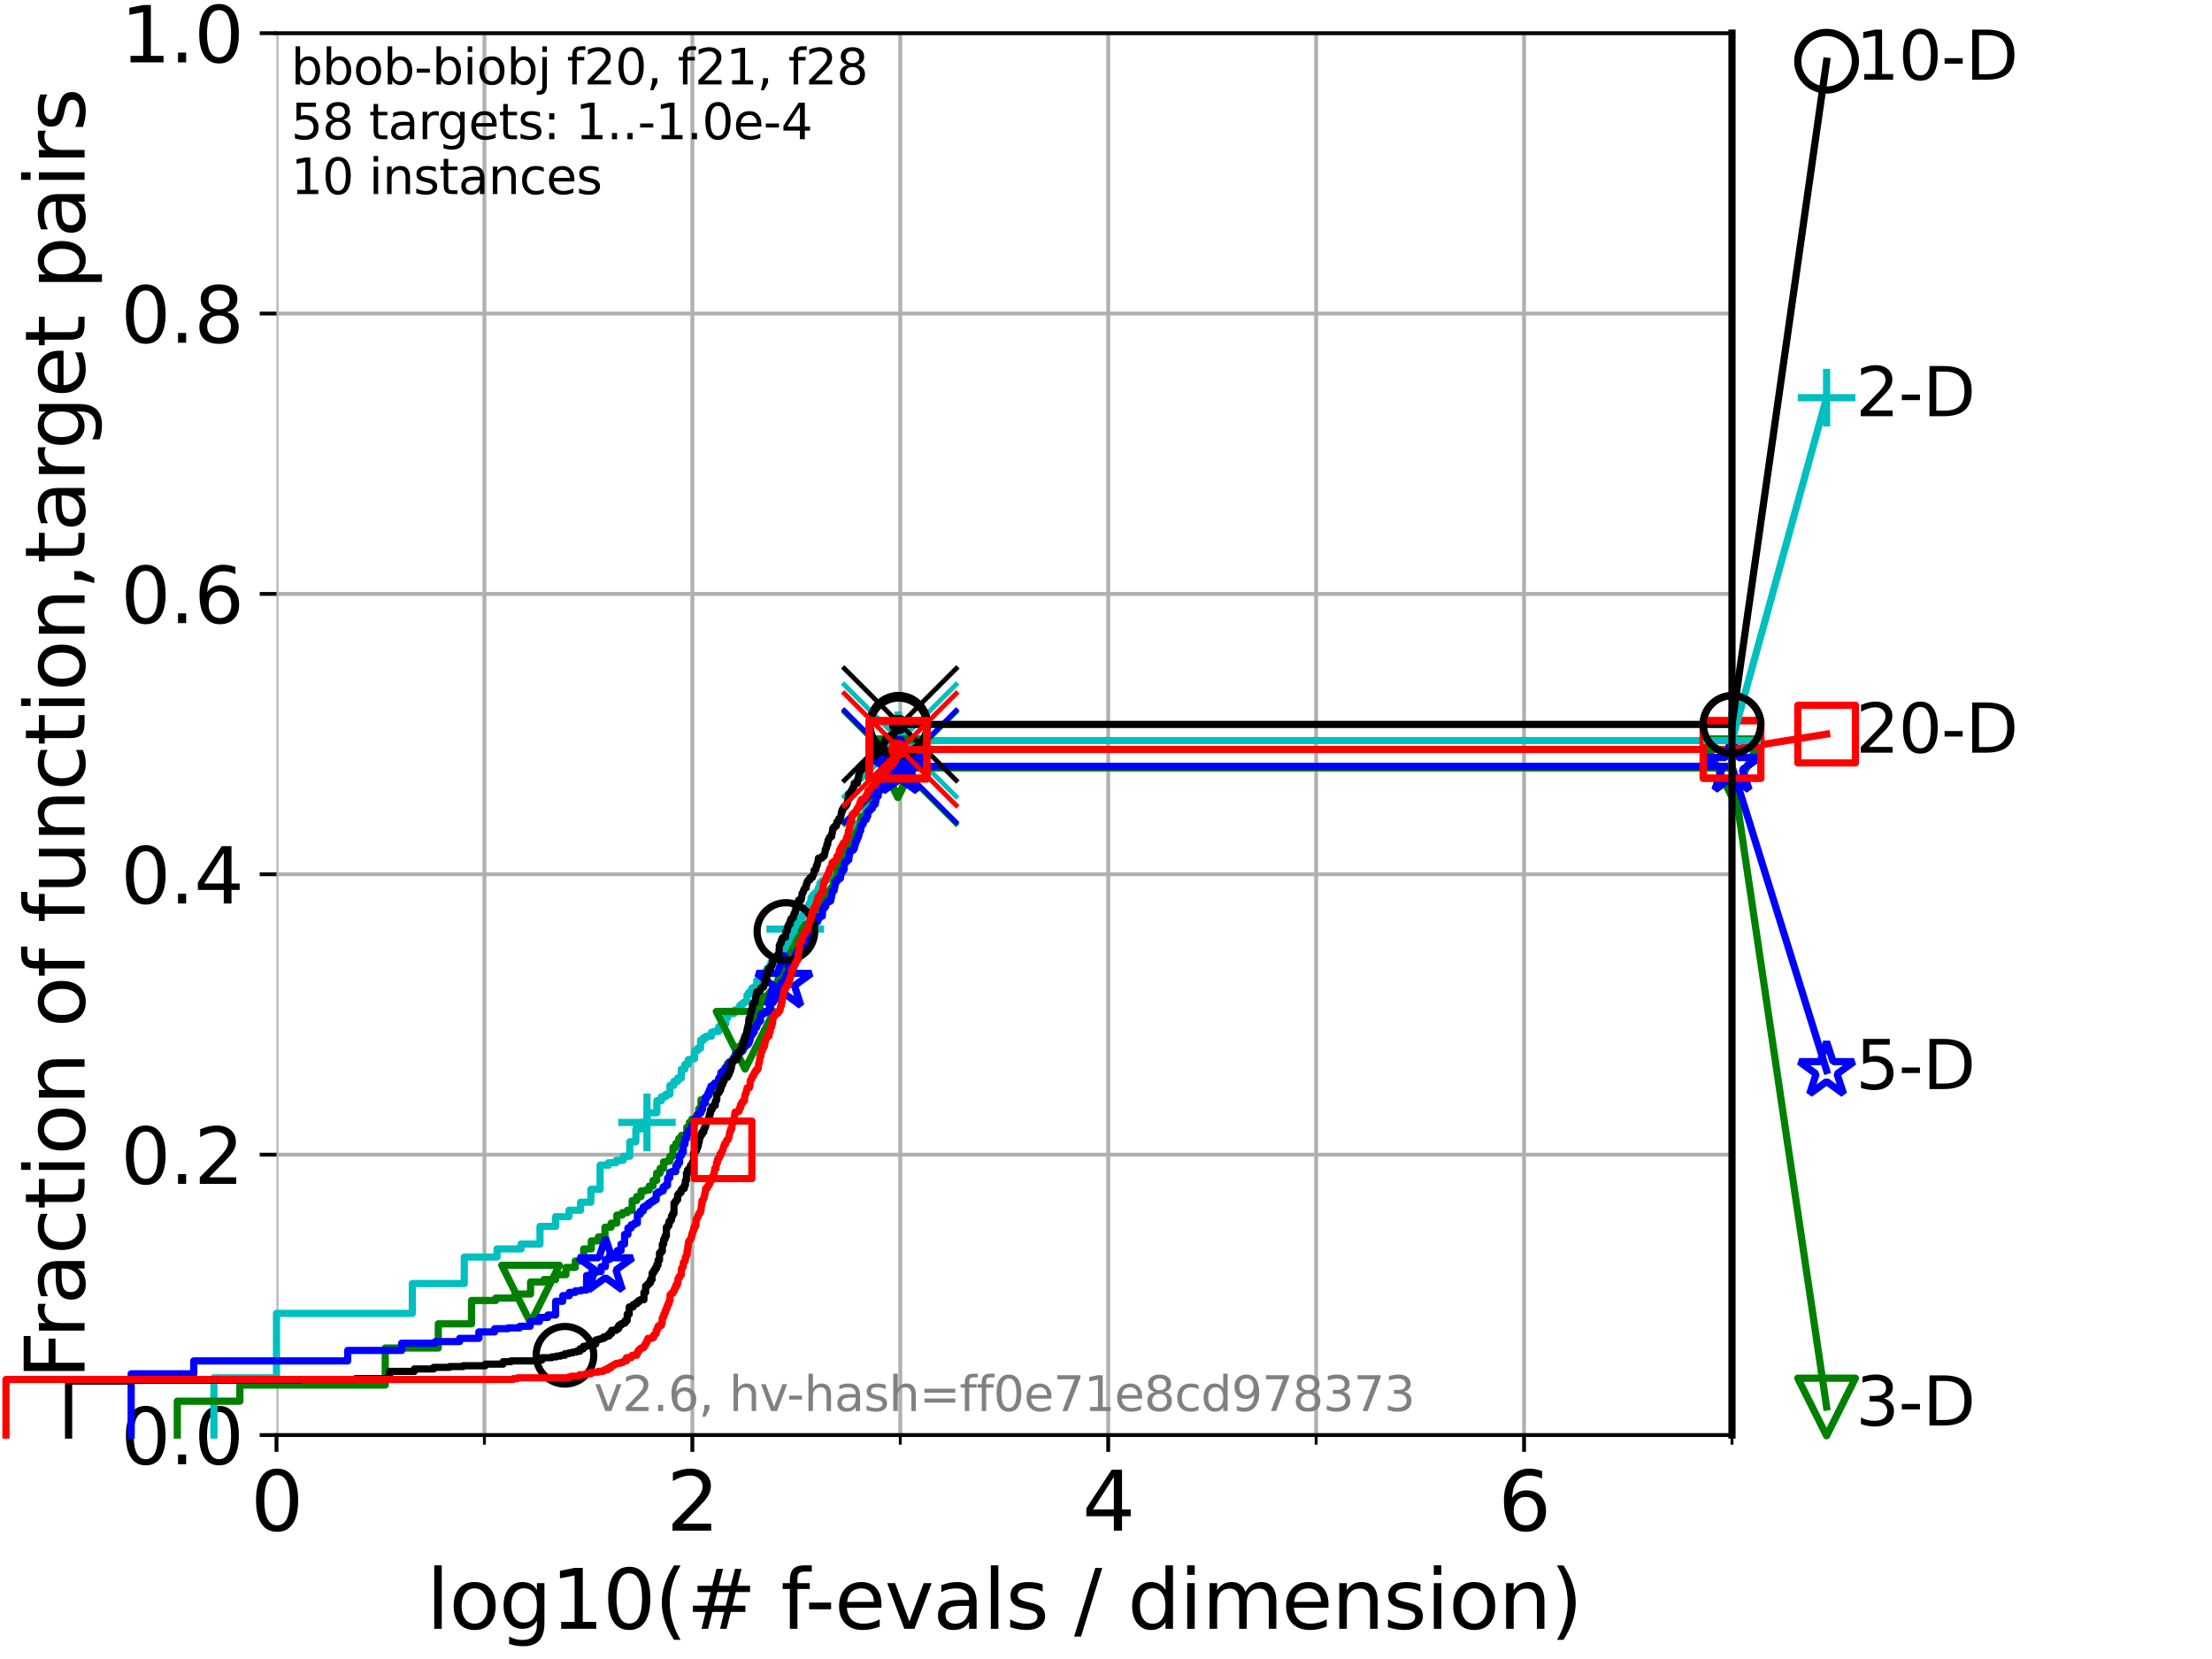 <?xml version="1.0" encoding="utf-8" standalone="no"?>
<!DOCTYPE svg PUBLIC "-//W3C//DTD SVG 1.1//EN"
  "http://www.w3.org/Graphics/SVG/1.1/DTD/svg11.dtd">
<svg xmlns:xlink="http://www.w3.org/1999/xlink" width="460.8pt" height="345.6pt" viewBox="0 0 460.8 345.6" xmlns="http://www.w3.org/2000/svg" version="1.1">
 <defs>
  <style type="text/css">*{stroke-linejoin: round; stroke-linecap: butt}</style>
 </defs>
 <g id="figure_1">
  <g id="patch_1">
   <path d="M 0 345.6 
L 460.8 345.6 
L 460.8 0 
L 0 0 
z
" style="fill: #ffffff"/>
  </g>
  <g id="axes_1">
   <g id="patch_2">
    <path d="M 57.6 298.944 
L 360.806 298.944 
L 360.806 6.912 
L 57.6 6.912 
z
" style="fill: #ffffff"/>
   </g>
   <g id="matplotlib.axis_1">
    <g id="xtick_1">
     <g id="line2d_1">
      <path d="M 57.6 298.944 
L 57.6 6.912 
" clip-path="url(#pff1b38d0e9)" style="fill: none; stroke: #b0b0b0; stroke-width: 0.8; stroke-linecap: square"/>
     </g>
     <g id="line2d_2">
      <defs>
       <path id="m052ba7a4a5" d="M 0 0 
L 0 3.5 
" style="stroke: #000000; stroke-width: 0.8"/>
      </defs>
      <g>
       <use xlink:href="#m052ba7a4a5" x="57.6" y="298.944" style="stroke: #000000; stroke-width: 0.8"/>
      </g>
     </g>
     <g id="text_1">
      <!-- 0 -->
      <g transform="translate(52.192 318.861) scale(0.17 -0.17)">
       <defs>
        <path id="DejaVuSans-30" d="M 2034 4250 
Q 1547 4250 1301 3770 
Q 1056 3291 1056 2328 
Q 1056 1369 1301 889 
Q 1547 409 2034 409 
Q 2525 409 2770 889 
Q 3016 1369 3016 2328 
Q 3016 3291 2770 3770 
Q 2525 4250 2034 4250 
z
M 2034 4750 
Q 2819 4750 3233 4129 
Q 3647 3509 3647 2328 
Q 3647 1150 3233 529 
Q 2819 -91 2034 -91 
Q 1250 -91 836 529 
Q 422 1150 422 2328 
Q 422 3509 836 4129 
Q 1250 4750 2034 4750 
z
" transform="scale(0.016)"/>
       </defs>
       <use xlink:href="#DejaVuSans-30"/>
      </g>
     </g>
    </g>
    <g id="xtick_2">
     <g id="line2d_3">
      <path d="M 144.23 298.944 
L 144.23 6.912 
" clip-path="url(#pff1b38d0e9)" style="fill: none; stroke: #b0b0b0; stroke-width: 0.8; stroke-linecap: square"/>
     </g>
     <g id="line2d_4">
      <g>
       <use xlink:href="#m052ba7a4a5" x="144.23" y="298.944" style="stroke: #000000; stroke-width: 0.8"/>
      </g>
     </g>
     <g id="text_2">
      <!-- 2 -->
      <g transform="translate(138.822 318.861) scale(0.17 -0.17)">
       <defs>
        <path id="DejaVuSans-32" d="M 1228 531 
L 3431 531 
L 3431 0 
L 469 0 
L 469 531 
Q 828 903 1448 1529 
Q 2069 2156 2228 2338 
Q 2531 2678 2651 2914 
Q 2772 3150 2772 3378 
Q 2772 3750 2511 3984 
Q 2250 4219 1831 4219 
Q 1534 4219 1204 4116 
Q 875 4013 500 3803 
L 500 4441 
Q 881 4594 1212 4672 
Q 1544 4750 1819 4750 
Q 2544 4750 2975 4387 
Q 3406 4025 3406 3419 
Q 3406 3131 3298 2873 
Q 3191 2616 2906 2266 
Q 2828 2175 2409 1742 
Q 1991 1309 1228 531 
z
" transform="scale(0.016)"/>
       </defs>
       <use xlink:href="#DejaVuSans-32"/>
      </g>
     </g>
    </g>
    <g id="xtick_3">
     <g id="line2d_5">
      <path d="M 230.861 298.944 
L 230.861 6.912 
" clip-path="url(#pff1b38d0e9)" style="fill: none; stroke: #b0b0b0; stroke-width: 0.8; stroke-linecap: square"/>
     </g>
     <g id="line2d_6">
      <g>
       <use xlink:href="#m052ba7a4a5" x="230.861" y="298.944" style="stroke: #000000; stroke-width: 0.8"/>
      </g>
     </g>
     <g id="text_3">
      <!-- 4 -->
      <g transform="translate(225.453 318.861) scale(0.17 -0.17)">
       <defs>
        <path id="DejaVuSans-34" d="M 2419 4116 
L 825 1625 
L 2419 1625 
L 2419 4116 
z
M 2253 4666 
L 3047 4666 
L 3047 1625 
L 3713 1625 
L 3713 1100 
L 3047 1100 
L 3047 0 
L 2419 0 
L 2419 1100 
L 313 1100 
L 313 1709 
L 2253 4666 
z
" transform="scale(0.016)"/>
       </defs>
       <use xlink:href="#DejaVuSans-34"/>
      </g>
     </g>
    </g>
    <g id="xtick_4">
     <g id="line2d_7">
      <path d="M 317.491 298.944 
L 317.491 6.912 
" clip-path="url(#pff1b38d0e9)" style="fill: none; stroke: #b0b0b0; stroke-width: 0.8; stroke-linecap: square"/>
     </g>
     <g id="line2d_8">
      <g>
       <use xlink:href="#m052ba7a4a5" x="317.491" y="298.944" style="stroke: #000000; stroke-width: 0.8"/>
      </g>
     </g>
     <g id="text_4">
      <!-- 6 -->
      <g transform="translate(312.083 318.861) scale(0.17 -0.17)">
       <defs>
        <path id="DejaVuSans-36" d="M 2113 2584 
Q 1688 2584 1439 2293 
Q 1191 2003 1191 1497 
Q 1191 994 1439 701 
Q 1688 409 2113 409 
Q 2538 409 2786 701 
Q 3034 994 3034 1497 
Q 3034 2003 2786 2293 
Q 2538 2584 2113 2584 
z
M 3366 4563 
L 3366 3988 
Q 3128 4100 2886 4159 
Q 2644 4219 2406 4219 
Q 1781 4219 1451 3797 
Q 1122 3375 1075 2522 
Q 1259 2794 1537 2939 
Q 1816 3084 2150 3084 
Q 2853 3084 3261 2657 
Q 3669 2231 3669 1497 
Q 3669 778 3244 343 
Q 2819 -91 2113 -91 
Q 1303 -91 875 529 
Q 447 1150 447 2328 
Q 447 3434 972 4092 
Q 1497 4750 2381 4750 
Q 2619 4750 2861 4703 
Q 3103 4656 3366 4563 
z
" transform="scale(0.016)"/>
       </defs>
       <use xlink:href="#DejaVuSans-36"/>
      </g>
     </g>
    </g>
    <g id="xtick_5">
     <g id="line2d_9">
      <path d="M 100.915 298.944 
L 100.915 6.912 
" clip-path="url(#pff1b38d0e9)" style="fill: none; stroke: #b0b0b0; stroke-width: 0.8; stroke-linecap: square"/>
     </g>
     <g id="line2d_10">
      <defs>
       <path id="madc459ba62" d="M 0 0 
L 0 2 
" style="stroke: #000000; stroke-width: 0.6"/>
      </defs>
      <g>
       <use xlink:href="#madc459ba62" x="100.915" y="298.944" style="stroke: #000000; stroke-width: 0.6"/>
      </g>
     </g>
    </g>
    <g id="xtick_6">
     <g id="line2d_11">
      <path d="M 187.546 298.944 
L 187.546 6.912 
" clip-path="url(#pff1b38d0e9)" style="fill: none; stroke: #b0b0b0; stroke-width: 0.8; stroke-linecap: square"/>
     </g>
     <g id="line2d_12">
      <g>
       <use xlink:href="#madc459ba62" x="187.546" y="298.944" style="stroke: #000000; stroke-width: 0.6"/>
      </g>
     </g>
    </g>
    <g id="xtick_7">
     <g id="line2d_13">
      <path d="M 274.176 298.944 
L 274.176 6.912 
" clip-path="url(#pff1b38d0e9)" style="fill: none; stroke: #b0b0b0; stroke-width: 0.8; stroke-linecap: square"/>
     </g>
     <g id="line2d_14">
      <g>
       <use xlink:href="#madc459ba62" x="274.176" y="298.944" style="stroke: #000000; stroke-width: 0.6"/>
      </g>
     </g>
    </g>
    <g id="xtick_8">
     <g id="line2d_15">
      <path d="M 360.806 298.944 
L 360.806 6.912 
" clip-path="url(#pff1b38d0e9)" style="fill: none; stroke: #b0b0b0; stroke-width: 0.8; stroke-linecap: square"/>
     </g>
     <g id="line2d_16">
      <g>
       <use xlink:href="#madc459ba62" x="360.806" y="298.944" style="stroke: #000000; stroke-width: 0.6"/>
      </g>
     </g>
    </g>
    <g id="text_5">
     <!-- log10(# f-evals / dimension) -->
     <g transform="translate(88.823 339.314) scale(0.17 -0.17)">
      <defs>
       <path id="DejaVuSans-6c" d="M 603 4863 
L 1178 4863 
L 1178 0 
L 603 0 
L 603 4863 
z
" transform="scale(0.016)"/>
       <path id="DejaVuSans-6f" d="M 1959 3097 
Q 1497 3097 1228 2736 
Q 959 2375 959 1747 
Q 959 1119 1226 758 
Q 1494 397 1959 397 
Q 2419 397 2687 759 
Q 2956 1122 2956 1747 
Q 2956 2369 2687 2733 
Q 2419 3097 1959 3097 
z
M 1959 3584 
Q 2709 3584 3137 3096 
Q 3566 2609 3566 1747 
Q 3566 888 3137 398 
Q 2709 -91 1959 -91 
Q 1206 -91 779 398 
Q 353 888 353 1747 
Q 353 2609 779 3096 
Q 1206 3584 1959 3584 
z
" transform="scale(0.016)"/>
       <path id="DejaVuSans-67" d="M 2906 1791 
Q 2906 2416 2648 2759 
Q 2391 3103 1925 3103 
Q 1463 3103 1205 2759 
Q 947 2416 947 1791 
Q 947 1169 1205 825 
Q 1463 481 1925 481 
Q 2391 481 2648 825 
Q 2906 1169 2906 1791 
z
M 3481 434 
Q 3481 -459 3084 -895 
Q 2688 -1331 1869 -1331 
Q 1566 -1331 1297 -1286 
Q 1028 -1241 775 -1147 
L 775 -588 
Q 1028 -725 1275 -790 
Q 1522 -856 1778 -856 
Q 2344 -856 2625 -561 
Q 2906 -266 2906 331 
L 2906 616 
Q 2728 306 2450 153 
Q 2172 0 1784 0 
Q 1141 0 747 490 
Q 353 981 353 1791 
Q 353 2603 747 3093 
Q 1141 3584 1784 3584 
Q 2172 3584 2450 3431 
Q 2728 3278 2906 2969 
L 2906 3500 
L 3481 3500 
L 3481 434 
z
" transform="scale(0.016)"/>
       <path id="DejaVuSans-31" d="M 794 531 
L 1825 531 
L 1825 4091 
L 703 3866 
L 703 4441 
L 1819 4666 
L 2450 4666 
L 2450 531 
L 3481 531 
L 3481 0 
L 794 0 
L 794 531 
z
" transform="scale(0.016)"/>
       <path id="DejaVuSans-28" d="M 1984 4856 
Q 1566 4138 1362 3434 
Q 1159 2731 1159 2009 
Q 1159 1288 1364 580 
Q 1569 -128 1984 -844 
L 1484 -844 
Q 1016 -109 783 600 
Q 550 1309 550 2009 
Q 550 2706 781 3412 
Q 1013 4119 1484 4856 
L 1984 4856 
z
" transform="scale(0.016)"/>
       <path id="DejaVuSans-23" d="M 3272 2816 
L 2363 2816 
L 2100 1772 
L 3016 1772 
L 3272 2816 
z
M 2803 4594 
L 2478 3297 
L 3391 3297 
L 3719 4594 
L 4219 4594 
L 3897 3297 
L 4872 3297 
L 4872 2816 
L 3775 2816 
L 3519 1772 
L 4513 1772 
L 4513 1294 
L 3397 1294 
L 3072 0 
L 2572 0 
L 2894 1294 
L 1978 1294 
L 1656 0 
L 1153 0 
L 1478 1294 
L 494 1294 
L 494 1772 
L 1594 1772 
L 1856 2816 
L 850 2816 
L 850 3297 
L 1978 3297 
L 2297 4594 
L 2803 4594 
z
" transform="scale(0.016)"/>
       <path id="DejaVuSans-20" transform="scale(0.016)"/>
       <path id="DejaVuSans-66" d="M 2375 4863 
L 2375 4384 
L 1825 4384 
Q 1516 4384 1395 4259 
Q 1275 4134 1275 3809 
L 1275 3500 
L 2222 3500 
L 2222 3053 
L 1275 3053 
L 1275 0 
L 697 0 
L 697 3053 
L 147 3053 
L 147 3500 
L 697 3500 
L 697 3744 
Q 697 4328 969 4595 
Q 1241 4863 1831 4863 
L 2375 4863 
z
" transform="scale(0.016)"/>
       <path id="DejaVuSans-2d" d="M 313 2009 
L 1997 2009 
L 1997 1497 
L 313 1497 
L 313 2009 
z
" transform="scale(0.016)"/>
       <path id="DejaVuSans-65" d="M 3597 1894 
L 3597 1613 
L 953 1613 
Q 991 1019 1311 708 
Q 1631 397 2203 397 
Q 2534 397 2845 478 
Q 3156 559 3463 722 
L 3463 178 
Q 3153 47 2828 -22 
Q 2503 -91 2169 -91 
Q 1331 -91 842 396 
Q 353 884 353 1716 
Q 353 2575 817 3079 
Q 1281 3584 2069 3584 
Q 2775 3584 3186 3129 
Q 3597 2675 3597 1894 
z
M 3022 2063 
Q 3016 2534 2758 2815 
Q 2500 3097 2075 3097 
Q 1594 3097 1305 2825 
Q 1016 2553 972 2059 
L 3022 2063 
z
" transform="scale(0.016)"/>
       <path id="DejaVuSans-76" d="M 191 3500 
L 800 3500 
L 1894 563 
L 2988 3500 
L 3597 3500 
L 2284 0 
L 1503 0 
L 191 3500 
z
" transform="scale(0.016)"/>
       <path id="DejaVuSans-61" d="M 2194 1759 
Q 1497 1759 1228 1600 
Q 959 1441 959 1056 
Q 959 750 1161 570 
Q 1363 391 1709 391 
Q 2188 391 2477 730 
Q 2766 1069 2766 1631 
L 2766 1759 
L 2194 1759 
z
M 3341 1997 
L 3341 0 
L 2766 0 
L 2766 531 
Q 2569 213 2275 61 
Q 1981 -91 1556 -91 
Q 1019 -91 701 211 
Q 384 513 384 1019 
Q 384 1609 779 1909 
Q 1175 2209 1959 2209 
L 2766 2209 
L 2766 2266 
Q 2766 2663 2505 2880 
Q 2244 3097 1772 3097 
Q 1472 3097 1187 3025 
Q 903 2953 641 2809 
L 641 3341 
Q 956 3463 1253 3523 
Q 1550 3584 1831 3584 
Q 2591 3584 2966 3190 
Q 3341 2797 3341 1997 
z
" transform="scale(0.016)"/>
       <path id="DejaVuSans-73" d="M 2834 3397 
L 2834 2853 
Q 2591 2978 2328 3040 
Q 2066 3103 1784 3103 
Q 1356 3103 1142 2972 
Q 928 2841 928 2578 
Q 928 2378 1081 2264 
Q 1234 2150 1697 2047 
L 1894 2003 
Q 2506 1872 2764 1633 
Q 3022 1394 3022 966 
Q 3022 478 2636 193 
Q 2250 -91 1575 -91 
Q 1294 -91 989 -36 
Q 684 19 347 128 
L 347 722 
Q 666 556 975 473 
Q 1284 391 1588 391 
Q 1994 391 2212 530 
Q 2431 669 2431 922 
Q 2431 1156 2273 1281 
Q 2116 1406 1581 1522 
L 1381 1569 
Q 847 1681 609 1914 
Q 372 2147 372 2553 
Q 372 3047 722 3315 
Q 1072 3584 1716 3584 
Q 2034 3584 2315 3537 
Q 2597 3491 2834 3397 
z
" transform="scale(0.016)"/>
       <path id="DejaVuSans-2f" d="M 1625 4666 
L 2156 4666 
L 531 -594 
L 0 -594 
L 1625 4666 
z
" transform="scale(0.016)"/>
       <path id="DejaVuSans-64" d="M 2906 2969 
L 2906 4863 
L 3481 4863 
L 3481 0 
L 2906 0 
L 2906 525 
Q 2725 213 2448 61 
Q 2172 -91 1784 -91 
Q 1150 -91 751 415 
Q 353 922 353 1747 
Q 353 2572 751 3078 
Q 1150 3584 1784 3584 
Q 2172 3584 2448 3432 
Q 2725 3281 2906 2969 
z
M 947 1747 
Q 947 1113 1208 752 
Q 1469 391 1925 391 
Q 2381 391 2643 752 
Q 2906 1113 2906 1747 
Q 2906 2381 2643 2742 
Q 2381 3103 1925 3103 
Q 1469 3103 1208 2742 
Q 947 2381 947 1747 
z
" transform="scale(0.016)"/>
       <path id="DejaVuSans-69" d="M 603 3500 
L 1178 3500 
L 1178 0 
L 603 0 
L 603 3500 
z
M 603 4863 
L 1178 4863 
L 1178 4134 
L 603 4134 
L 603 4863 
z
" transform="scale(0.016)"/>
       <path id="DejaVuSans-6d" d="M 3328 2828 
Q 3544 3216 3844 3400 
Q 4144 3584 4550 3584 
Q 5097 3584 5394 3201 
Q 5691 2819 5691 2113 
L 5691 0 
L 5113 0 
L 5113 2094 
Q 5113 2597 4934 2840 
Q 4756 3084 4391 3084 
Q 3944 3084 3684 2787 
Q 3425 2491 3425 1978 
L 3425 0 
L 2847 0 
L 2847 2094 
Q 2847 2600 2669 2842 
Q 2491 3084 2119 3084 
Q 1678 3084 1418 2786 
Q 1159 2488 1159 1978 
L 1159 0 
L 581 0 
L 581 3500 
L 1159 3500 
L 1159 2956 
Q 1356 3278 1631 3431 
Q 1906 3584 2284 3584 
Q 2666 3584 2933 3390 
Q 3200 3197 3328 2828 
z
" transform="scale(0.016)"/>
       <path id="DejaVuSans-6e" d="M 3513 2113 
L 3513 0 
L 2938 0 
L 2938 2094 
Q 2938 2591 2744 2837 
Q 2550 3084 2163 3084 
Q 1697 3084 1428 2787 
Q 1159 2491 1159 1978 
L 1159 0 
L 581 0 
L 581 3500 
L 1159 3500 
L 1159 2956 
Q 1366 3272 1645 3428 
Q 1925 3584 2291 3584 
Q 2894 3584 3203 3211 
Q 3513 2838 3513 2113 
z
" transform="scale(0.016)"/>
       <path id="DejaVuSans-29" d="M 513 4856 
L 1013 4856 
Q 1481 4119 1714 3412 
Q 1947 2706 1947 2009 
Q 1947 1309 1714 600 
Q 1481 -109 1013 -844 
L 513 -844 
Q 928 -128 1133 580 
Q 1338 1288 1338 2009 
Q 1338 2731 1133 3434 
Q 928 4138 513 4856 
z
" transform="scale(0.016)"/>
      </defs>
      <use xlink:href="#DejaVuSans-6c"/>
      <use xlink:href="#DejaVuSans-6f" x="27.783"/>
      <use xlink:href="#DejaVuSans-67" x="88.965"/>
      <use xlink:href="#DejaVuSans-31" x="152.441"/>
      <use xlink:href="#DejaVuSans-30" x="216.064"/>
      <use xlink:href="#DejaVuSans-28" x="279.688"/>
      <use xlink:href="#DejaVuSans-23" x="318.701"/>
      <use xlink:href="#DejaVuSans-20" x="402.49"/>
      <use xlink:href="#DejaVuSans-66" x="434.277"/>
      <use xlink:href="#DejaVuSans-2d" x="463.982"/>
      <use xlink:href="#DejaVuSans-65" x="500.066"/>
      <use xlink:href="#DejaVuSans-76" x="561.59"/>
      <use xlink:href="#DejaVuSans-61" x="620.77"/>
      <use xlink:href="#DejaVuSans-6c" x="682.049"/>
      <use xlink:href="#DejaVuSans-73" x="709.832"/>
      <use xlink:href="#DejaVuSans-20" x="761.932"/>
      <use xlink:href="#DejaVuSans-2f" x="793.719"/>
      <use xlink:href="#DejaVuSans-20" x="827.41"/>
      <use xlink:href="#DejaVuSans-64" x="859.197"/>
      <use xlink:href="#DejaVuSans-69" x="922.674"/>
      <use xlink:href="#DejaVuSans-6d" x="950.457"/>
      <use xlink:href="#DejaVuSans-65" x="1047.869"/>
      <use xlink:href="#DejaVuSans-6e" x="1109.393"/>
      <use xlink:href="#DejaVuSans-73" x="1172.771"/>
      <use xlink:href="#DejaVuSans-69" x="1224.871"/>
      <use xlink:href="#DejaVuSans-6f" x="1252.654"/>
      <use xlink:href="#DejaVuSans-6e" x="1313.836"/>
      <use xlink:href="#DejaVuSans-29" x="1377.215"/>
     </g>
    </g>
   </g>
   <g id="matplotlib.axis_2">
    <g id="ytick_1">
     <g id="line2d_17">
      <path d="M 57.6 298.944 
L 360.806 298.944 
" clip-path="url(#pff1b38d0e9)" style="fill: none; stroke: #b0b0b0; stroke-width: 0.8; stroke-linecap: square"/>
     </g>
     <g id="line2d_18">
      <defs>
       <path id="m0dcad86739" d="M 0 0 
L -3.5 0 
" style="stroke: #000000; stroke-width: 0.8"/>
      </defs>
      <g>
       <use xlink:href="#m0dcad86739" x="57.6" y="298.944" style="stroke: #000000; stroke-width: 0.8"/>
      </g>
     </g>
     <g id="text_6">
      <!-- 0.0 -->
      <g transform="translate(25.155 305.023) scale(0.16 -0.16)">
       <defs>
        <path id="DejaVuSans-2e" d="M 684 794 
L 1344 794 
L 1344 0 
L 684 0 
L 684 794 
z
" transform="scale(0.016)"/>
       </defs>
       <use xlink:href="#DejaVuSans-30"/>
       <use xlink:href="#DejaVuSans-2e" x="63.623"/>
       <use xlink:href="#DejaVuSans-30" x="95.41"/>
      </g>
     </g>
    </g>
    <g id="ytick_2">
     <g id="line2d_19">
      <path d="M 57.6 240.538 
L 360.806 240.538 
" clip-path="url(#pff1b38d0e9)" style="fill: none; stroke: #b0b0b0; stroke-width: 0.8; stroke-linecap: square"/>
     </g>
     <g id="line2d_20">
      <g>
       <use xlink:href="#m0dcad86739" x="57.6" y="240.538" style="stroke: #000000; stroke-width: 0.8"/>
      </g>
     </g>
     <g id="text_7">
      <!-- 0.2 -->
      <g transform="translate(25.155 246.616) scale(0.16 -0.16)">
       <use xlink:href="#DejaVuSans-30"/>
       <use xlink:href="#DejaVuSans-2e" x="63.623"/>
       <use xlink:href="#DejaVuSans-32" x="95.41"/>
      </g>
     </g>
    </g>
    <g id="ytick_3">
     <g id="line2d_21">
      <path d="M 57.6 182.131 
L 360.806 182.131 
" clip-path="url(#pff1b38d0e9)" style="fill: none; stroke: #b0b0b0; stroke-width: 0.8; stroke-linecap: square"/>
     </g>
     <g id="line2d_22">
      <g>
       <use xlink:href="#m0dcad86739" x="57.6" y="182.131" style="stroke: #000000; stroke-width: 0.8"/>
      </g>
     </g>
     <g id="text_8">
      <!-- 0.4 -->
      <g transform="translate(25.155 188.21) scale(0.16 -0.16)">
       <use xlink:href="#DejaVuSans-30"/>
       <use xlink:href="#DejaVuSans-2e" x="63.623"/>
       <use xlink:href="#DejaVuSans-34" x="95.41"/>
      </g>
     </g>
    </g>
    <g id="ytick_4">
     <g id="line2d_23">
      <path d="M 57.6 123.725 
L 360.806 123.725 
" clip-path="url(#pff1b38d0e9)" style="fill: none; stroke: #b0b0b0; stroke-width: 0.8; stroke-linecap: square"/>
     </g>
     <g id="line2d_24">
      <g>
       <use xlink:href="#m0dcad86739" x="57.6" y="123.725" style="stroke: #000000; stroke-width: 0.8"/>
      </g>
     </g>
     <g id="text_9">
      <!-- 0.6 -->
      <g transform="translate(25.155 129.804) scale(0.16 -0.16)">
       <use xlink:href="#DejaVuSans-30"/>
       <use xlink:href="#DejaVuSans-2e" x="63.623"/>
       <use xlink:href="#DejaVuSans-36" x="95.41"/>
      </g>
     </g>
    </g>
    <g id="ytick_5">
     <g id="line2d_25">
      <path d="M 57.6 65.318 
L 360.806 65.318 
" clip-path="url(#pff1b38d0e9)" style="fill: none; stroke: #b0b0b0; stroke-width: 0.8; stroke-linecap: square"/>
     </g>
     <g id="line2d_26">
      <g>
       <use xlink:href="#m0dcad86739" x="57.6" y="65.318" style="stroke: #000000; stroke-width: 0.8"/>
      </g>
     </g>
     <g id="text_10">
      <!-- 0.8 -->
      <g transform="translate(25.155 71.397) scale(0.16 -0.16)">
       <defs>
        <path id="DejaVuSans-38" d="M 2034 2216 
Q 1584 2216 1326 1975 
Q 1069 1734 1069 1313 
Q 1069 891 1326 650 
Q 1584 409 2034 409 
Q 2484 409 2743 651 
Q 3003 894 3003 1313 
Q 3003 1734 2745 1975 
Q 2488 2216 2034 2216 
z
M 1403 2484 
Q 997 2584 770 2862 
Q 544 3141 544 3541 
Q 544 4100 942 4425 
Q 1341 4750 2034 4750 
Q 2731 4750 3128 4425 
Q 3525 4100 3525 3541 
Q 3525 3141 3298 2862 
Q 3072 2584 2669 2484 
Q 3125 2378 3379 2068 
Q 3634 1759 3634 1313 
Q 3634 634 3220 271 
Q 2806 -91 2034 -91 
Q 1263 -91 848 271 
Q 434 634 434 1313 
Q 434 1759 690 2068 
Q 947 2378 1403 2484 
z
M 1172 3481 
Q 1172 3119 1398 2916 
Q 1625 2713 2034 2713 
Q 2441 2713 2670 2916 
Q 2900 3119 2900 3481 
Q 2900 3844 2670 4047 
Q 2441 4250 2034 4250 
Q 1625 4250 1398 4047 
Q 1172 3844 1172 3481 
z
" transform="scale(0.016)"/>
       </defs>
       <use xlink:href="#DejaVuSans-30"/>
       <use xlink:href="#DejaVuSans-2e" x="63.623"/>
       <use xlink:href="#DejaVuSans-38" x="95.41"/>
      </g>
     </g>
    </g>
    <g id="ytick_6">
     <g id="line2d_27">
      <path d="M 57.6 6.912 
L 360.806 6.912 
" clip-path="url(#pff1b38d0e9)" style="fill: none; stroke: #b0b0b0; stroke-width: 0.8; stroke-linecap: square"/>
     </g>
     <g id="line2d_28">
      <g>
       <use xlink:href="#m0dcad86739" x="57.6" y="6.912" style="stroke: #000000; stroke-width: 0.8"/>
      </g>
     </g>
     <g id="text_11">
      <!-- 1.0 -->
      <g transform="translate(25.155 12.991) scale(0.16 -0.16)">
       <use xlink:href="#DejaVuSans-31"/>
       <use xlink:href="#DejaVuSans-2e" x="63.623"/>
       <use xlink:href="#DejaVuSans-30" x="95.41"/>
      </g>
     </g>
    </g>
    <g id="text_12">
     <!-- Fraction of function,target pairs -->
     <g transform="translate(17.62 287.313) rotate(-90) scale(0.17 -0.17)">
      <defs>
       <path id="DejaVuSans-46" d="M 628 4666 
L 3309 4666 
L 3309 4134 
L 1259 4134 
L 1259 2759 
L 3109 2759 
L 3109 2228 
L 1259 2228 
L 1259 0 
L 628 0 
L 628 4666 
z
" transform="scale(0.016)"/>
       <path id="DejaVuSans-72" d="M 2631 2963 
Q 2534 3019 2420 3045 
Q 2306 3072 2169 3072 
Q 1681 3072 1420 2755 
Q 1159 2438 1159 1844 
L 1159 0 
L 581 0 
L 581 3500 
L 1159 3500 
L 1159 2956 
Q 1341 3275 1631 3429 
Q 1922 3584 2338 3584 
Q 2397 3584 2469 3576 
Q 2541 3569 2628 3553 
L 2631 2963 
z
" transform="scale(0.016)"/>
       <path id="DejaVuSans-63" d="M 3122 3366 
L 3122 2828 
Q 2878 2963 2633 3030 
Q 2388 3097 2138 3097 
Q 1578 3097 1268 2742 
Q 959 2388 959 1747 
Q 959 1106 1268 751 
Q 1578 397 2138 397 
Q 2388 397 2633 464 
Q 2878 531 3122 666 
L 3122 134 
Q 2881 22 2623 -34 
Q 2366 -91 2075 -91 
Q 1284 -91 818 406 
Q 353 903 353 1747 
Q 353 2603 823 3093 
Q 1294 3584 2113 3584 
Q 2378 3584 2631 3529 
Q 2884 3475 3122 3366 
z
" transform="scale(0.016)"/>
       <path id="DejaVuSans-74" d="M 1172 4494 
L 1172 3500 
L 2356 3500 
L 2356 3053 
L 1172 3053 
L 1172 1153 
Q 1172 725 1289 603 
Q 1406 481 1766 481 
L 2356 481 
L 2356 0 
L 1766 0 
Q 1100 0 847 248 
Q 594 497 594 1153 
L 594 3053 
L 172 3053 
L 172 3500 
L 594 3500 
L 594 4494 
L 1172 4494 
z
" transform="scale(0.016)"/>
       <path id="DejaVuSans-75" d="M 544 1381 
L 544 3500 
L 1119 3500 
L 1119 1403 
Q 1119 906 1312 657 
Q 1506 409 1894 409 
Q 2359 409 2629 706 
Q 2900 1003 2900 1516 
L 2900 3500 
L 3475 3500 
L 3475 0 
L 2900 0 
L 2900 538 
Q 2691 219 2414 64 
Q 2138 -91 1772 -91 
Q 1169 -91 856 284 
Q 544 659 544 1381 
z
M 1991 3584 
L 1991 3584 
z
" transform="scale(0.016)"/>
       <path id="DejaVuSans-2c" d="M 750 794 
L 1409 794 
L 1409 256 
L 897 -744 
L 494 -744 
L 750 256 
L 750 794 
z
" transform="scale(0.016)"/>
       <path id="DejaVuSans-70" d="M 1159 525 
L 1159 -1331 
L 581 -1331 
L 581 3500 
L 1159 3500 
L 1159 2969 
Q 1341 3281 1617 3432 
Q 1894 3584 2278 3584 
Q 2916 3584 3314 3078 
Q 3713 2572 3713 1747 
Q 3713 922 3314 415 
Q 2916 -91 2278 -91 
Q 1894 -91 1617 61 
Q 1341 213 1159 525 
z
M 3116 1747 
Q 3116 2381 2855 2742 
Q 2594 3103 2138 3103 
Q 1681 3103 1420 2742 
Q 1159 2381 1159 1747 
Q 1159 1113 1420 752 
Q 1681 391 2138 391 
Q 2594 391 2855 752 
Q 3116 1113 3116 1747 
z
" transform="scale(0.016)"/>
      </defs>
      <use xlink:href="#DejaVuSans-46"/>
      <use xlink:href="#DejaVuSans-72" x="50.27"/>
      <use xlink:href="#DejaVuSans-61" x="91.383"/>
      <use xlink:href="#DejaVuSans-63" x="152.662"/>
      <use xlink:href="#DejaVuSans-74" x="207.643"/>
      <use xlink:href="#DejaVuSans-69" x="246.852"/>
      <use xlink:href="#DejaVuSans-6f" x="274.635"/>
      <use xlink:href="#DejaVuSans-6e" x="335.816"/>
      <use xlink:href="#DejaVuSans-20" x="399.195"/>
      <use xlink:href="#DejaVuSans-6f" x="430.982"/>
      <use xlink:href="#DejaVuSans-66" x="492.164"/>
      <use xlink:href="#DejaVuSans-20" x="527.369"/>
      <use xlink:href="#DejaVuSans-66" x="559.156"/>
      <use xlink:href="#DejaVuSans-75" x="594.361"/>
      <use xlink:href="#DejaVuSans-6e" x="657.74"/>
      <use xlink:href="#DejaVuSans-63" x="721.119"/>
      <use xlink:href="#DejaVuSans-74" x="776.1"/>
      <use xlink:href="#DejaVuSans-69" x="815.309"/>
      <use xlink:href="#DejaVuSans-6f" x="843.092"/>
      <use xlink:href="#DejaVuSans-6e" x="904.273"/>
      <use xlink:href="#DejaVuSans-2c" x="967.652"/>
      <use xlink:href="#DejaVuSans-74" x="999.439"/>
      <use xlink:href="#DejaVuSans-61" x="1038.648"/>
      <use xlink:href="#DejaVuSans-72" x="1099.928"/>
      <use xlink:href="#DejaVuSans-67" x="1139.291"/>
      <use xlink:href="#DejaVuSans-65" x="1202.768"/>
      <use xlink:href="#DejaVuSans-74" x="1264.291"/>
      <use xlink:href="#DejaVuSans-20" x="1303.5"/>
      <use xlink:href="#DejaVuSans-70" x="1335.287"/>
      <use xlink:href="#DejaVuSans-61" x="1398.764"/>
      <use xlink:href="#DejaVuSans-69" x="1460.043"/>
      <use xlink:href="#DejaVuSans-72" x="1487.826"/>
      <use xlink:href="#DejaVuSans-73" x="1528.939"/>
     </g>
    </g>
   </g>
   <g id="line2d_29">
    <defs>
     <path id="m7b32d30f7c" d="M 0 1.5 
C 0.398 1.5 0.779 1.342 1.061 1.061 
C 1.342 0.779 1.5 0.398 1.5 0 
C 1.5 -0.398 1.342 -0.779 1.061 -1.061 
C 0.779 -1.342 0.398 -1.5 0 -1.5 
C -0.398 -1.5 -0.779 -1.342 -1.061 -1.061 
C -1.342 -0.779 -1.5 -0.398 -1.5 0 
C -1.5 0.398 -1.342 0.779 -1.061 1.061 
C -0.779 1.342 -0.398 1.5 0 1.5 
z
" style="stroke: #00bfbf"/>
    </defs>
    <g>
     <use xlink:href="#m7b32d30f7c" x="187.118" y="154.271" style="fill: #00bfbf; stroke: #00bfbf"/>
     <use xlink:href="#m7b32d30f7c" x="187.118" y="154.271" style="fill: #00bfbf; stroke: #00bfbf"/>
    </g>
   </g>
   <g id="line2d_30">
    <path d="M 44.561 298.944 
L 44.561 287.028 
L 57.6 287.028 
L 57.6 273.601 
L 85.894 273.601 
L 85.894 267.391 
L 96.718 267.391 
L 96.718 261.853 
L 103.544 261.853 
L 103.544 260.174 
L 108.543 260.174 
L 108.543 259.167 
L 112.488 259.167 
L 112.488 255.475 
L 115.747 255.475 
L 115.747 253.461 
L 118.525 253.461 
L 118.525 252.118 
L 120.944 252.118 
L 120.944 250.44 
L 123.088 250.44 
L 123.088 247.754 
L 125.012 247.754 
L 125.012 242.719 
L 126.757 242.719 
L 126.757 242.216 
L 128.354 242.216 
L 128.354 241.712 
L 129.826 241.712 
L 129.826 240.873 
L 131.191 240.873 
L 131.191 237.852 
L 132.464 237.852 
L 132.464 235.167 
L 133.656 235.167 
L 133.656 233.824 
L 134.777 233.824 
L 134.777 231.81 
L 136.837 231.81 
L 136.837 229.293 
L 137.788 229.293 
L 137.788 228.454 
L 138.693 228.454 
L 138.693 227.95 
L 139.556 227.95 
L 139.556 226.104 
L 140.382 226.104 
L 140.382 225.265 
L 141.173 225.265 
L 141.173 224.593 
L 141.932 224.593 
L 141.932 222.747 
L 142.662 222.747 
L 142.662 221.74 
L 143.364 221.74 
L 143.364 220.733 
L 144.041 220.733 
L 144.041 220.565 
L 144.695 220.565 
L 144.695 218.887 
L 145.327 218.887 
L 145.327 218.383 
L 145.938 218.383 
L 145.938 216.705 
L 146.53 216.705 
L 146.53 216.202 
L 147.103 216.202 
L 147.103 215.866 
L 148.201 215.866 
L 148.201 215.027 
L 148.727 215.027 
L 148.727 214.859 
L 149.736 214.859 
L 149.736 213.852 
L 150.221 213.852 
L 150.221 213.684 
L 150.694 213.684 
L 150.694 213.348 
L 151.155 213.348 
L 151.155 212.006 
L 151.605 212.006 
L 151.605 211.167 
L 152.895 211.167 
L 152.895 210.495 
L 153.306 210.495 
L 153.306 210.327 
L 154.101 210.327 
L 154.101 209.488 
L 154.487 209.488 
L 154.487 209.153 
L 154.865 209.153 
L 154.865 208.817 
L 155.235 208.817 
L 155.235 208.649 
L 155.599 208.649 
L 155.599 207.306 
L 155.955 207.306 
L 155.955 206.803 
L 156.305 206.803 
L 156.305 206.467 
L 156.648 206.467 
L 156.648 205.796 
L 157.317 205.796 
L 157.317 205.46 
L 157.642 205.46 
L 157.642 204.285 
L 158.586 204.285 
L 158.586 203.278 
L 158.891 203.278 
L 158.891 203.111 
L 159.19 203.111 
L 159.19 202.607 
L 159.485 202.607 
L 159.485 202.271 
L 159.776 202.271 
L 159.776 201.768 
L 160.343 201.768 
L 160.343 201.096 
L 160.621 201.096 
L 160.621 200.425 
L 161.43 200.425 
L 161.43 200.257 
L 161.692 200.257 
L 161.692 199.25 
L 161.95 199.25 
L 161.95 199.082 
L 162.205 199.082 
L 162.205 198.915 
L 162.705 198.915 
L 162.705 198.579 
L 162.95 198.579 
L 162.95 198.243 
L 163.192 198.243 
L 163.192 198.075 
L 163.43 198.075 
L 163.43 197.404 
L 163.666 197.404 
L 163.666 197.068 
L 163.899 197.068 
L 163.899 196.229 
L 164.356 196.229 
L 164.356 195.39 
L 164.581 195.39 
L 164.581 195.054 
L 165.022 195.054 
L 165.022 194.887 
L 165.239 194.887 
L 165.239 194.215 
L 165.453 194.215 
L 165.453 193.544 
L 165.665 193.544 
L 165.665 193.376 
L 165.874 193.376 
L 165.874 192.537 
L 166.287 192.537 
L 166.287 191.866 
L 166.489 191.866 
L 166.489 191.362 
L 166.888 191.362 
L 166.888 191.026 
L 167.279 191.026 
L 167.279 190.523 
L 167.472 190.523 
L 167.472 189.348 
L 168.037 189.348 
L 168.037 189.18 
L 168.222 189.18 
L 168.222 188.845 
L 168.405 188.845 
L 168.405 188.677 
L 168.586 188.677 
L 168.586 188.173 
L 168.944 188.173 
L 168.944 186.998 
L 169.294 186.998 
L 169.294 186.495 
L 169.639 186.495 
L 169.639 186.159 
L 169.808 186.159 
L 169.808 185.991 
L 170.143 185.991 
L 170.143 185.824 
L 170.309 185.824 
L 170.309 185.488 
L 170.473 185.488 
L 170.473 184.984 
L 170.635 184.984 
L 170.635 184.649 
L 170.796 184.649 
L 170.796 183.977 
L 171.114 183.977 
L 171.114 183.642 
L 171.271 183.642 
L 171.271 183.474 
L 171.735 183.474 
L 171.735 183.306 
L 172.335 183.306 
L 172.335 183.138 
L 172.483 183.138 
L 172.483 182.97 
L 173.06 182.97 
L 173.06 181.796 
L 173.202 181.796 
L 173.202 181.46 
L 173.482 181.46 
L 173.482 181.124 
L 173.621 181.124 
L 173.621 180.789 
L 173.895 180.789 
L 173.895 180.117 
L 174.03 180.117 
L 174.03 179.782 
L 174.165 179.782 
L 174.165 179.614 
L 174.563 179.614 
L 174.563 179.278 
L 174.694 179.278 
L 174.694 179.11 
L 174.824 179.11 
L 174.824 178.775 
L 174.953 178.775 
L 174.953 177.6 
L 175.081 177.6 
L 175.081 177.432 
L 175.208 177.432 
L 175.208 176.928 
L 175.334 176.928 
L 175.334 176.593 
L 175.709 176.593 
L 175.709 176.257 
L 175.954 176.257 
L 175.954 175.753 
L 176.076 175.753 
L 176.076 175.418 
L 176.196 175.418 
L 176.196 175.25 
L 176.436 175.25 
L 176.436 174.914 
L 176.554 174.914 
L 176.554 174.243 
L 176.672 174.243 
L 176.672 174.075 
L 176.789 174.075 
L 176.789 173.572 
L 177.363 173.572 
L 177.363 173.236 
L 177.476 173.236 
L 177.476 173.068 
L 177.92 173.068 
L 177.92 172.397 
L 178.139 172.397 
L 178.139 171.725 
L 178.779 171.725 
L 178.884 171.39 
L 179.297 171.39 
L 179.398 170.047 
L 179.701 170.047 
L 179.701 169.879 
L 179.998 169.879 
L 180.096 169.544 
L 180.194 169.544 
L 180.291 168.704 
L 180.387 168.704 
L 180.387 168.369 
L 180.579 168.369 
L 180.674 167.697 
L 180.863 167.697 
L 180.863 167.362 
L 181.05 167.362 
L 181.05 166.69 
L 181.327 166.69 
L 181.418 166.187 
L 181.509 166.187 
L 181.509 166.019 
L 181.69 166.019 
L 181.779 165.348 
L 181.869 165.348 
L 181.957 164.509 
L 182.046 164.509 
L 182.134 164.173 
L 182.482 164.173 
L 182.568 163.334 
L 182.653 163.334 
L 182.653 162.998 
L 183.076 162.998 
L 183.159 161.991 
L 183.324 161.991 
L 183.324 161.152 
L 183.732 161.152 
L 183.732 160.984 
L 183.893 160.984 
L 183.893 160.816 
L 184.052 160.816 
L 184.131 160.481 
L 184.21 160.481 
L 184.21 160.145 
L 184.444 160.145 
L 184.444 159.641 
L 184.599 159.641 
L 184.676 158.802 
L 184.752 158.802 
L 184.752 158.634 
L 184.904 158.634 
L 184.904 158.299 
L 185.055 158.299 
L 185.055 157.795 
L 185.205 157.795 
L 185.205 157.627 
L 185.501 157.627 
L 185.574 157.124 
L 185.792 157.124 
L 185.792 156.788 
L 185.936 156.788 
L 185.936 156.453 
L 186.221 156.453 
L 186.221 156.285 
L 186.432 156.285 
L 186.501 155.781 
L 186.571 155.781 
L 186.571 155.278 
L 187.05 155.278 
L 187.118 154.271 
L 360.806 154.271 
L 360.806 154.271 
" style="fill: none; stroke: #00bfbf; stroke-width: 1.5; stroke-linecap: square"/>
   </g>
   <g id="line2d_31">
    <defs>
     <path id="m32088fd998" d="M -6 0 
L 6 0 
M 0 6 
L 0 -6 
" style="stroke: #00bfbf; stroke-width: 1.5"/>
    </defs>
    <g>
     <use xlink:href="#m32088fd998" x="134.777" y="233.824" style="fill-opacity: 0; stroke: #00bfbf; stroke-width: 1.5"/>
     <use xlink:href="#m32088fd998" x="165.665" y="193.544" style="fill-opacity: 0; stroke: #00bfbf; stroke-width: 1.5"/>
     <use xlink:href="#m32088fd998" x="187.118" y="154.774" style="fill-opacity: 0; stroke: #00bfbf; stroke-width: 1.5"/>
     <use xlink:href="#m32088fd998" x="187.118" y="154.271" style="fill-opacity: 0; stroke: #00bfbf; stroke-width: 1.5"/>
     <use xlink:href="#m32088fd998" x="187.118" y="154.271" style="fill-opacity: 0; stroke: #00bfbf; stroke-width: 1.5"/>
     <use xlink:href="#m32088fd998" x="360.806" y="154.271" style="fill-opacity: 0; stroke: #00bfbf; stroke-width: 1.5"/>
    </g>
   </g>
   <g id="line2d_32">
    <path style="fill: none; stroke: #00bfbf; stroke-width: 1.5; stroke-linecap: square"/>
    <g/>
   </g>
   <g id="line2d_33">
    <path d="M 187.508 154.271 
" clip-path="url(#pff1b38d0e9)" style="fill: none; stroke: #00bfbf; stroke-width: 1.5; stroke-linecap: square"/>
    <defs>
     <path id="m42067fb22d" d="M -12 12 
L 12 -12 
M -12 -12 
L 12 12 
" style="stroke: #00bfbf"/>
    </defs>
    <g clip-path="url(#pff1b38d0e9)">
     <use xlink:href="#m42067fb22d" x="187.508" y="154.271" style="fill: #00bfbf; stroke: #00bfbf"/>
    </g>
   </g>
   <g id="line2d_34">
    <defs>
     <path id="m9b0fb2dc7f" d="M 0 1.5 
C 0.398 1.5 0.779 1.342 1.061 1.061 
C 1.342 0.779 1.5 0.398 1.5 0 
C 1.5 -0.398 1.342 -0.779 1.061 -1.061 
C 0.779 -1.342 0.398 -1.5 0 -1.5 
C -0.398 -1.5 -0.779 -1.342 -1.061 -1.061 
C -1.342 -0.779 -1.5 -0.398 -1.5 0 
C -1.5 0.398 -1.342 0.779 -1.061 1.061 
C -0.779 1.342 -0.398 1.5 0 1.5 
z
" style="stroke: #008000"/>
    </defs>
    <g>
     <use xlink:href="#m9b0fb2dc7f" x="187.05" y="159.977" style="fill: #008000; stroke: #008000"/>
     <use xlink:href="#m9b0fb2dc7f" x="187.05" y="159.977" style="fill: #008000; stroke: #008000"/>
    </g>
   </g>
   <g id="line2d_35">
    <path d="M 36.933 298.944 
L 36.933 291.895 
L 49.973 291.895 
L 49.973 288.538 
L 80.249 288.538 
L 80.249 280.818 
L 91.306 280.818 
L 91.306 275.783 
L 98.223 275.783 
L 98.223 270.916 
L 103.27 270.916 
L 103.27 270.412 
L 107.245 270.412 
L 107.245 269.573 
L 110.525 269.573 
L 110.525 267.055 
L 113.317 267.055 
L 113.317 266.552 
L 115.747 266.552 
L 115.747 265.545 
L 117.9 265.545 
L 117.9 264.034 
L 119.831 264.034 
L 119.831 262.692 
L 121.582 262.692 
L 121.582 260.174 
L 123.184 260.174 
L 123.184 258.496 
L 124.66 258.496 
L 124.66 257.657 
L 126.029 257.657 
L 126.029 255.643 
L 127.304 255.643 
L 127.304 254.804 
L 128.499 254.804 
L 128.499 253.125 
L 129.623 253.125 
L 129.623 252.622 
L 130.683 252.622 
L 130.683 252.118 
L 131.686 252.118 
L 131.686 250.104 
L 132.639 250.104 
L 132.639 249.265 
L 133.546 249.265 
L 133.546 248.09 
L 134.411 248.09 
L 134.411 247.922 
L 135.238 247.922 
L 135.238 247.083 
L 136.03 247.083 
L 136.03 245.908 
L 136.79 245.908 
L 136.79 244.398 
L 137.521 244.398 
L 137.521 243.391 
L 138.224 243.391 
L 138.224 242.048 
L 138.902 242.048 
L 138.902 241.88 
L 139.556 241.88 
L 139.556 240.873 
L 140.189 240.873 
L 140.189 239.027 
L 140.801 239.027 
L 140.801 238.188 
L 141.393 238.188 
L 141.393 237.181 
L 141.968 237.181 
L 141.968 236.51 
L 143.066 236.51 
L 143.066 234.831 
L 143.593 234.831 
L 143.593 233.824 
L 144.105 233.824 
L 144.105 233.153 
L 144.603 233.153 
L 144.603 232.985 
L 145.088 232.985 
L 145.088 232.314 
L 145.562 232.314 
L 145.562 230.971 
L 146.023 230.971 
L 146.023 229.125 
L 146.474 229.125 
L 146.474 228.957 
L 146.914 228.957 
L 146.914 228.621 
L 147.344 228.621 
L 147.344 228.118 
L 147.764 228.118 
L 147.764 227.447 
L 148.176 227.447 
L 148.176 226.44 
L 148.578 226.44 
L 148.578 225.936 
L 149.358 225.936 
L 149.358 225.768 
L 149.736 225.768 
L 149.736 224.593 
L 150.107 224.593 
L 150.107 224.09 
L 150.47 224.09 
L 150.47 223.251 
L 150.827 223.251 
L 150.827 222.747 
L 151.177 222.747 
L 151.177 222.244 
L 151.52 222.244 
L 151.52 221.572 
L 151.858 221.572 
L 151.858 221.237 
L 152.515 221.237 
L 152.515 220.901 
L 152.835 220.901 
L 152.835 220.23 
L 153.15 220.23 
L 153.15 219.558 
L 153.46 219.558 
L 153.46 219.055 
L 153.764 219.055 
L 153.764 218.719 
L 154.064 218.719 
L 154.064 217.88 
L 154.359 217.88 
L 154.359 217.712 
L 154.65 217.712 
L 154.65 217.041 
L 154.936 217.041 
L 154.936 216.705 
L 155.218 216.705 
L 155.218 215.698 
L 155.495 215.698 
L 155.495 215.53 
L 155.769 215.53 
L 155.769 214.523 
L 156.039 214.523 
L 156.039 214.355 
L 156.305 214.355 
L 156.305 213.852 
L 156.567 213.852 
L 156.567 213.516 
L 156.825 213.516 
L 156.825 212.174 
L 157.581 212.174 
L 157.581 211.838 
L 157.826 211.838 
L 157.826 210.663 
L 158.068 210.663 
L 158.068 209.656 
L 158.306 209.656 
L 158.306 208.985 
L 158.542 208.985 
L 158.542 208.313 
L 158.775 208.313 
L 158.775 207.81 
L 159.005 207.81 
L 159.005 207.642 
L 159.457 207.642 
L 159.457 207.474 
L 159.899 207.474 
L 159.899 207.306 
L 160.116 207.306 
L 160.116 206.971 
L 160.33 206.971 
L 160.33 206.803 
L 160.542 206.803 
L 160.542 206.467 
L 161.164 206.467 
L 161.164 206.132 
L 161.567 206.132 
L 161.567 205.628 
L 161.766 205.628 
L 161.766 204.789 
L 161.962 204.789 
L 161.962 204.285 
L 162.157 204.285 
L 162.157 202.775 
L 162.349 202.775 
L 162.349 202.607 
L 162.54 202.607 
L 162.54 202.104 
L 162.728 202.104 
L 162.728 201.936 
L 163.1 201.936 
L 163.1 201.6 
L 163.283 201.6 
L 163.283 201.264 
L 163.464 201.264 
L 163.464 200.929 
L 163.644 200.929 
L 163.644 200.425 
L 163.822 200.425 
L 163.822 200.089 
L 163.998 200.089 
L 163.998 199.586 
L 164.173 199.586 
L 164.173 199.082 
L 164.517 199.082 
L 164.517 198.747 
L 164.687 198.747 
L 164.687 198.411 
L 164.855 198.411 
L 164.855 198.243 
L 165.022 198.243 
L 165.022 197.74 
L 165.187 197.74 
L 165.187 197.404 
L 165.514 197.404 
L 165.514 196.733 
L 165.835 196.733 
L 165.835 196.229 
L 165.993 196.229 
L 165.993 195.726 
L 166.15 195.726 
L 166.15 195.558 
L 166.306 195.558 
L 166.306 195.39 
L 166.461 195.39 
L 166.461 195.222 
L 166.766 195.222 
L 166.766 194.551 
L 166.917 194.551 
L 166.917 194.047 
L 167.066 194.047 
L 167.066 193.712 
L 167.215 193.712 
L 167.215 193.376 
L 167.508 193.376 
L 167.508 193.04 
L 167.653 193.04 
L 167.653 192.705 
L 167.797 192.705 
L 167.797 192.537 
L 168.222 192.537 
L 168.222 192.369 
L 168.638 192.369 
L 168.638 192.201 
L 168.774 192.201 
L 168.774 191.866 
L 168.91 191.866 
L 168.91 191.026 
L 169.178 191.026 
L 169.178 190.355 
L 169.311 190.355 
L 169.311 190.019 
L 169.703 190.019 
L 169.703 189.684 
L 169.832 189.684 
L 169.832 189.516 
L 169.961 189.516 
L 169.961 189.348 
L 170.465 189.348 
L 170.465 189.18 
L 170.589 189.18 
L 170.589 188.845 
L 170.712 188.845 
L 170.712 188.509 
L 170.834 188.509 
L 170.834 188.341 
L 170.956 188.341 
L 170.956 188.173 
L 171.077 188.173 
L 171.077 187.838 
L 171.197 187.838 
L 171.197 187.166 
L 171.669 187.166 
L 171.669 186.998 
L 171.901 186.998 
L 171.901 186.831 
L 172.016 186.831 
L 172.016 186.495 
L 172.356 186.495 
L 172.356 186.159 
L 172.469 186.159 
L 172.469 185.824 
L 172.58 185.824 
L 172.58 185.656 
L 172.911 185.656 
L 173.019 185.152 
L 173.128 185.152 
L 173.235 184.817 
L 173.449 184.817 
L 173.555 184.313 
L 173.66 184.313 
L 173.66 183.474 
L 173.972 183.474 
L 173.972 183.306 
L 174.178 183.306 
L 174.178 182.803 
L 174.381 182.803 
L 174.481 181.292 
L 174.582 181.292 
L 174.582 180.956 
L 174.78 180.956 
L 174.879 180.285 
L 174.977 180.285 
L 175.075 179.949 
L 175.172 179.949 
L 175.268 178.942 
L 175.46 178.942 
L 175.46 178.775 
L 175.65 178.775 
L 175.744 178.103 
L 175.838 178.103 
L 175.931 177.6 
L 176.024 177.6 
L 176.024 177.264 
L 176.208 177.264 
L 176.208 177.096 
L 176.839 177.096 
L 176.839 176.76 
L 177.015 176.76 
L 177.015 176.425 
L 177.277 176.425 
L 177.277 176.257 
L 177.449 176.257 
L 177.449 175.921 
L 177.705 175.921 
L 177.705 175.418 
L 177.873 175.418 
L 177.957 174.411 
L 178.04 174.411 
L 178.123 174.075 
L 178.206 174.075 
L 178.288 173.572 
L 178.452 173.572 
L 178.452 173.236 
L 178.614 173.236 
L 178.694 172.732 
L 178.933 172.732 
L 179.013 172.229 
L 179.091 172.229 
L 179.17 171.725 
L 179.248 171.725 
L 179.248 170.718 
L 179.403 170.718 
L 179.48 170.215 
L 180.012 170.215 
L 180.087 169.879 
L 180.309 169.879 
L 180.383 169.376 
L 180.746 169.376 
L 180.818 168.872 
L 181.244 168.872 
L 181.244 168.537 
L 181.522 168.537 
L 181.591 168.033 
L 181.66 168.033 
L 181.66 167.865 
L 181.864 167.865 
L 181.932 166.355 
L 182.267 166.355 
L 182.333 165.851 
L 182.596 165.851 
L 182.596 165.516 
L 182.726 165.516 
L 182.791 164.844 
L 182.92 164.844 
L 182.92 164.676 
L 183.111 164.676 
L 183.111 164.509 
L 183.919 164.509 
L 183.919 164.173 
L 184.221 164.173 
L 184.221 164.005 
L 184.518 164.005 
L 184.518 163.837 
L 184.694 163.837 
L 184.694 163.669 
L 184.926 163.669 
L 184.983 163.166 
L 185.55 163.166 
L 185.605 161.991 
L 185.716 161.991 
L 185.716 161.823 
L 186.099 161.823 
L 186.207 161.152 
L 186.528 161.152 
L 186.528 160.984 
L 186.686 160.984 
L 186.686 160.648 
L 186.895 160.648 
L 186.998 160.145 
L 187.05 160.145 
L 187.05 159.977 
L 360.806 159.977 
L 360.806 159.977 
" style="fill: none; stroke: #008000; stroke-width: 1.5; stroke-linecap: square"/>
   </g>
   <g id="line2d_36">
    <defs>
     <path id="m06bc0eb71e" d="M -0 6 
L 6 -6 
L -6 -6 
z
" style="stroke: #008000; stroke-width: 1.5; stroke-linejoin: miter"/>
    </defs>
    <g>
     <use xlink:href="#m06bc0eb71e" x="110.525" y="269.573" style="fill-opacity: 0; stroke: #008000; stroke-width: 1.5; stroke-linejoin: miter"/>
     <use xlink:href="#m06bc0eb71e" x="155.218" y="216.705" style="fill-opacity: 0; stroke: #008000; stroke-width: 1.5; stroke-linejoin: miter"/>
     <use xlink:href="#m06bc0eb71e" x="187.05" y="160.145" style="fill-opacity: 0; stroke: #008000; stroke-width: 1.5; stroke-linejoin: miter"/>
     <use xlink:href="#m06bc0eb71e" x="187.05" y="159.977" style="fill-opacity: 0; stroke: #008000; stroke-width: 1.5; stroke-linejoin: miter"/>
     <use xlink:href="#m06bc0eb71e" x="187.05" y="159.977" style="fill-opacity: 0; stroke: #008000; stroke-width: 1.5; stroke-linejoin: miter"/>
     <use xlink:href="#m06bc0eb71e" x="360.806" y="159.977" style="fill-opacity: 0; stroke: #008000; stroke-width: 1.5; stroke-linejoin: miter"/>
    </g>
   </g>
   <g id="line2d_37">
    <path style="fill: none; stroke: #008000; stroke-width: 1.5; stroke-linecap: square"/>
    <g/>
   </g>
   <g id="line2d_38">
    <path d="M 187.502 159.977 
" clip-path="url(#pff1b38d0e9)" style="fill: none; stroke: #008000; stroke-width: 1.5; stroke-linecap: square"/>
    <defs>
     <path id="mf28a1ef904" d="M -12 12 
L 12 -12 
M -12 -12 
L 12 12 
" style="stroke: #008000"/>
    </defs>
    <g clip-path="url(#pff1b38d0e9)">
     <use xlink:href="#mf28a1ef904" x="187.502" y="159.977" style="fill: #008000; stroke: #008000"/>
    </g>
   </g>
   <g id="line2d_39">
    <defs>
     <path id="m89dc15924e" d="M 0 1.5 
C 0.398 1.5 0.779 1.342 1.061 1.061 
C 1.342 0.779 1.5 0.398 1.5 0 
C 1.5 -0.398 1.342 -0.779 1.061 -1.061 
C 0.779 -1.342 0.398 -1.5 0 -1.5 
C -0.398 -1.5 -0.779 -1.342 -1.061 -1.061 
C -1.342 -0.779 -1.5 -0.398 -1.5 0 
C -1.5 0.398 -1.342 0.779 -1.061 1.061 
C -0.779 1.342 -0.398 1.5 0 1.5 
z
" style="stroke: #0000ff"/>
    </defs>
    <g>
     <use xlink:href="#m89dc15924e" x="187.5" y="159.641" style="fill: #0000ff; stroke: #0000ff"/>
     <use xlink:href="#m89dc15924e" x="187.5" y="159.641" style="fill: #0000ff; stroke: #0000ff"/>
    </g>
   </g>
   <g id="line2d_40">
    <path d="M 27.324 298.944 
L 27.324 286.189 
L 40.363 286.189 
L 40.363 283.503 
L 72.432 283.503 
L 72.432 281.321 
L 83.678 281.321 
L 83.678 279.811 
L 90.668 279.811 
L 90.668 279.475 
L 95.753 279.475 
L 95.753 278.804 
L 99.751 278.804 
L 99.751 277.461 
L 103.047 277.461 
L 103.047 276.79 
L 105.851 276.79 
L 105.851 276.622 
L 108.29 276.622 
L 108.29 276.286 
L 110.449 276.286 
L 110.449 275.279 
L 112.386 275.279 
L 112.386 274.44 
L 114.142 274.44 
L 114.142 273.937 
L 115.747 273.937 
L 115.747 271.083 
L 117.227 271.083 
L 117.227 269.909 
L 118.598 269.909 
L 118.598 269.237 
L 119.876 269.237 
L 119.876 268.902 
L 121.073 268.902 
L 121.073 268.734 
L 122.199 268.734 
L 122.199 265.713 
L 123.26 265.713 
L 123.26 265.041 
L 124.265 265.041 
L 124.265 264.874 
L 125.219 264.874 
L 125.219 263.867 
L 126.127 263.867 
L 126.127 262.356 
L 126.994 262.356 
L 126.994 261.517 
L 127.822 261.517 
L 127.822 261.181 
L 128.615 261.181 
L 128.615 260.51 
L 129.376 260.51 
L 129.376 259.167 
L 130.107 259.167 
L 130.107 257.153 
L 130.811 257.153 
L 130.811 255.811 
L 131.49 255.811 
L 131.49 255.139 
L 132.145 255.139 
L 132.145 254.804 
L 132.778 254.804 
L 132.778 252.957 
L 133.39 252.957 
L 133.39 252.286 
L 133.983 252.286 
L 133.983 251.447 
L 134.558 251.447 
L 134.558 251.111 
L 135.116 251.111 
L 135.116 250.608 
L 135.658 250.608 
L 135.658 250.272 
L 136.184 250.272 
L 136.184 249.936 
L 136.697 249.936 
L 136.697 248.594 
L 137.196 248.594 
L 137.196 248.258 
L 137.681 248.258 
L 137.681 248.09 
L 138.155 248.09 
L 138.155 247.251 
L 138.617 247.251 
L 138.617 246.915 
L 139.068 246.915 
L 139.068 245.405 
L 139.508 245.405 
L 139.508 244.23 
L 139.938 244.23 
L 139.938 244.062 
L 140.771 244.062 
L 140.771 242.887 
L 141.173 242.887 
L 141.173 242.216 
L 141.567 242.216 
L 141.567 240.705 
L 141.953 240.705 
L 141.953 240.034 
L 142.332 240.034 
L 142.332 238.356 
L 142.703 238.356 
L 142.703 237.181 
L 143.066 237.181 
L 143.066 236.174 
L 143.423 236.174 
L 143.423 235.503 
L 144.117 235.503 
L 144.117 234.496 
L 144.455 234.496 
L 144.455 233.992 
L 144.786 233.992 
L 144.786 232.985 
L 145.433 232.985 
L 145.433 231.978 
L 145.748 231.978 
L 145.748 231.81 
L 146.058 231.81 
L 146.058 231.139 
L 146.362 231.139 
L 146.362 229.964 
L 146.662 229.964 
L 146.662 229.796 
L 146.957 229.796 
L 146.957 228.621 
L 147.248 228.621 
L 147.248 228.286 
L 147.534 228.286 
L 147.534 227.614 
L 147.816 227.614 
L 147.816 226.943 
L 148.094 226.943 
L 148.094 226.272 
L 148.904 226.272 
L 148.904 225.6 
L 149.68 225.6 
L 149.68 224.761 
L 149.931 224.761 
L 149.931 224.425 
L 150.18 224.425 
L 150.18 223.418 
L 150.425 223.418 
L 150.425 223.251 
L 150.906 223.251 
L 150.906 222.915 
L 151.142 222.915 
L 151.142 222.411 
L 151.605 222.411 
L 151.605 222.076 
L 151.833 222.076 
L 151.833 221.74 
L 152.057 221.74 
L 152.057 221.237 
L 152.279 221.237 
L 152.279 221.069 
L 152.499 221.069 
L 152.499 220.901 
L 152.716 220.901 
L 152.716 220.565 
L 152.93 220.565 
L 152.93 220.397 
L 153.142 220.397 
L 153.142 220.23 
L 153.352 220.23 
L 153.352 219.39 
L 154.168 219.39 
L 154.168 219.223 
L 154.367 219.223 
L 154.367 219.055 
L 154.563 219.055 
L 154.563 218.887 
L 154.758 218.887 
L 154.758 218.383 
L 154.95 218.383 
L 154.95 218.216 
L 155.141 218.216 
L 155.141 217.88 
L 155.329 217.88 
L 155.329 217.712 
L 155.701 217.712 
L 155.701 217.544 
L 155.884 217.544 
L 155.884 217.209 
L 156.066 217.209 
L 156.066 216.705 
L 156.245 216.705 
L 156.245 216.034 
L 156.423 216.034 
L 156.423 215.698 
L 156.599 215.698 
L 156.599 215.53 
L 156.774 215.53 
L 156.774 215.195 
L 156.947 215.195 
L 156.947 215.027 
L 157.118 215.027 
L 157.118 214.355 
L 157.288 214.355 
L 157.288 214.02 
L 157.624 214.02 
L 157.624 213.516 
L 157.789 213.516 
L 157.789 213.181 
L 157.953 213.181 
L 157.953 212.845 
L 158.277 212.845 
L 158.277 212.677 
L 158.437 212.677 
L 158.437 211.334 
L 158.595 211.334 
L 158.595 211.167 
L 159.216 211.167 
L 159.216 210.999 
L 159.519 210.999 
L 159.519 210.831 
L 159.668 210.831 
L 159.668 210.663 
L 160.11 210.663 
L 160.11 210.495 
L 160.255 210.495 
L 160.255 209.992 
L 160.542 209.992 
L 160.542 209.153 
L 160.684 209.153 
L 160.684 208.817 
L 161.103 208.817 
L 161.103 208.146 
L 161.24 208.146 
L 161.24 207.642 
L 161.377 207.642 
L 161.377 207.306 
L 161.781 207.306 
L 161.781 207.139 
L 161.913 207.139 
L 161.913 206.635 
L 162.176 206.635 
L 162.176 206.299 
L 162.306 206.299 
L 162.306 205.46 
L 162.435 205.46 
L 162.435 205.125 
L 162.691 205.125 
L 162.691 204.957 
L 162.817 204.957 
L 162.817 204.621 
L 163.315 204.621 
L 163.315 204.285 
L 163.437 204.285 
L 163.437 203.95 
L 163.559 203.95 
L 163.559 203.614 
L 163.68 203.614 
L 163.68 203.446 
L 163.8 203.446 
L 163.8 202.943 
L 164.272 202.943 
L 164.272 202.607 
L 164.389 202.607 
L 164.389 202.271 
L 164.504 202.271 
L 164.504 202.104 
L 164.847 202.104 
L 164.847 201.6 
L 165.072 201.6 
L 165.072 201.432 
L 165.294 201.432 
L 165.404 199.586 
L 165.623 199.586 
L 165.731 198.747 
L 165.839 198.747 
L 165.839 198.579 
L 166.052 198.579 
L 166.158 197.908 
L 166.679 197.908 
L 166.679 197.572 
L 166.984 197.572 
L 167.085 197.068 
L 167.285 197.068 
L 167.285 196.901 
L 167.581 196.901 
L 167.678 196.061 
L 168.159 196.061 
L 168.253 195.39 
L 168.441 195.39 
L 168.535 194.551 
L 169.175 194.551 
L 169.264 193.712 
L 169.354 193.712 
L 169.443 193.208 
L 169.619 193.208 
L 169.707 192.201 
L 169.967 192.201 
L 169.967 192.033 
L 170.309 192.033 
L 170.393 191.362 
L 170.644 191.362 
L 170.644 190.859 
L 171.298 190.859 
L 171.378 189.516 
L 171.458 189.516 
L 171.458 189.18 
L 171.774 189.18 
L 171.774 188.845 
L 172.007 188.845 
L 172.085 188.173 
L 172.238 188.173 
L 172.314 187.838 
L 172.765 187.838 
L 172.765 187.67 
L 173.06 187.67 
L 173.133 186.998 
L 173.206 186.998 
L 173.278 186.327 
L 173.35 186.327 
L 173.35 185.656 
L 173.565 185.656 
L 173.565 185.488 
L 173.778 185.488 
L 173.848 184.817 
L 173.918 184.817 
L 173.988 183.977 
L 174.126 183.977 
L 174.126 183.642 
L 174.333 183.642 
L 174.333 183.306 
L 174.604 183.306 
L 174.604 183.138 
L 174.872 183.138 
L 174.872 182.97 
L 175.07 182.97 
L 175.135 182.131 
L 175.266 182.131 
L 175.266 181.46 
L 175.652 181.46 
L 175.652 181.124 
L 175.842 181.124 
L 175.905 179.949 
L 175.968 179.949 
L 175.968 179.614 
L 176.279 179.614 
L 176.279 179.446 
L 176.463 179.446 
L 176.524 179.11 
L 176.825 179.11 
L 176.885 178.271 
L 176.945 178.271 
L 177.004 177.6 
L 177.063 177.6 
L 177.063 177.264 
L 177.473 177.264 
L 177.473 177.096 
L 177.76 177.096 
L 177.817 176.76 
L 177.986 176.76 
L 178.042 176.089 
L 178.154 176.089 
L 178.21 175.418 
L 178.376 175.418 
L 178.376 175.082 
L 178.541 175.082 
L 178.65 174.411 
L 178.812 174.411 
L 178.866 173.907 
L 178.973 173.907 
L 179.08 173.068 
L 179.291 173.068 
L 179.343 172.061 
L 179.5 172.061 
L 179.5 171.893 
L 179.655 171.893 
L 179.758 171.558 
L 179.86 171.558 
L 179.911 170.886 
L 180.062 170.886 
L 180.062 170.718 
L 180.461 170.718 
L 180.56 170.047 
L 180.755 170.047 
L 180.852 169.04 
L 180.949 169.04 
L 180.949 168.872 
L 181.092 168.872 
L 181.092 168.704 
L 181.376 168.704 
L 181.376 168.369 
L 181.749 168.369 
L 181.841 167.865 
L 181.932 167.865 
L 181.932 167.53 
L 182.338 167.53 
L 182.428 166.858 
L 182.472 166.858 
L 182.56 166.187 
L 182.604 166.187 
L 182.604 165.851 
L 182.953 165.851 
L 182.997 164.676 
L 183.296 164.676 
L 183.296 164.341 
L 183.963 164.341 
L 184.045 163.166 
L 184.086 163.166 
L 184.086 162.998 
L 184.288 162.998 
L 184.288 162.83 
L 184.568 162.83 
L 184.568 162.662 
L 184.883 162.662 
L 184.883 162.327 
L 185.115 162.327 
L 185.154 161.823 
L 185.383 161.823 
L 185.459 161.32 
L 185.981 161.32 
L 185.981 160.984 
L 186.382 160.984 
L 186.382 160.816 
L 186.703 160.816 
L 186.703 160.648 
L 186.879 160.648 
L 186.914 160.145 
L 187.466 160.145 
L 187.5 159.641 
L 360.806 159.641 
L 360.806 159.641 
" style="fill: none; stroke: #0000ff; stroke-width: 1.5; stroke-linecap: square"/>
   </g>
   <g id="line2d_41">
    <defs>
     <path id="m2ba19d816a" d="M 0 -6 
L -1.347 -1.854 
L -5.706 -1.854 
L -2.18 0.708 
L -3.527 4.854 
L -0 2.292 
L 3.527 4.854 
L 2.18 0.708 
L 5.706 -1.854 
L 1.347 -1.854 
z
" style="stroke: #0000ff; stroke-width: 1.5; stroke-linejoin: bevel"/>
    </defs>
    <g>
     <use xlink:href="#m2ba19d816a" x="126.127" y="263.867" style="fill-opacity: 0; stroke: #0000ff; stroke-width: 1.5; stroke-linejoin: bevel"/>
     <use xlink:href="#m2ba19d816a" x="163.315" y="204.621" style="fill-opacity: 0; stroke: #0000ff; stroke-width: 1.5; stroke-linejoin: bevel"/>
     <use xlink:href="#m2ba19d816a" x="187.5" y="159.977" style="fill-opacity: 0; stroke: #0000ff; stroke-width: 1.5; stroke-linejoin: bevel"/>
     <use xlink:href="#m2ba19d816a" x="187.5" y="159.641" style="fill-opacity: 0; stroke: #0000ff; stroke-width: 1.5; stroke-linejoin: bevel"/>
     <use xlink:href="#m2ba19d816a" x="187.5" y="159.641" style="fill-opacity: 0; stroke: #0000ff; stroke-width: 1.5; stroke-linejoin: bevel"/>
     <use xlink:href="#m2ba19d816a" x="360.806" y="159.641" style="fill-opacity: 0; stroke: #0000ff; stroke-width: 1.5; stroke-linejoin: bevel"/>
    </g>
   </g>
   <g id="line2d_42">
    <path style="fill: none; stroke: #0000ff; stroke-width: 1.5; stroke-linecap: square"/>
    <g/>
   </g>
   <g id="line2d_43">
    <path d="M 187.531 159.641 
" clip-path="url(#pff1b38d0e9)" style="fill: none; stroke: #0000ff; stroke-width: 1.5; stroke-linecap: square"/>
    <defs>
     <path id="md746d26221" d="M -12 12 
L 12 -12 
M -12 -12 
L 12 12 
" style="stroke: #0000ff"/>
    </defs>
    <g clip-path="url(#pff1b38d0e9)">
     <use xlink:href="#md746d26221" x="187.531" y="159.641" style="fill: #0000ff; stroke: #0000ff"/>
    </g>
   </g>
   <g id="line2d_44">
    <defs>
     <path id="m5c4c8f832b" d="M 0 1.5 
C 0.398 1.5 0.779 1.342 1.061 1.061 
C 1.342 0.779 1.5 0.398 1.5 0 
C 1.5 -0.398 1.342 -0.779 1.061 -1.061 
C 0.779 -1.342 0.398 -1.5 0 -1.5 
C -0.398 -1.5 -0.779 -1.342 -1.061 -1.061 
C -1.342 -0.779 -1.5 -0.398 -1.5 0 
C -1.5 0.398 -1.342 0.779 -1.061 1.061 
C -0.779 1.342 -0.398 1.5 0 1.5 
z
" style="stroke: #000000"/>
    </defs>
    <g>
     <use xlink:href="#m5c4c8f832b" x="187.192" y="150.914" style="stroke: #000000"/>
     <use xlink:href="#m5c4c8f832b" x="187.192" y="150.914" style="stroke: #000000"/>
    </g>
   </g>
   <g id="line2d_45">
    <path d="M 14.285 298.944 
L 14.285 287.699 
L 27.324 287.699 
L 27.324 287.531 
L 62.535 287.531 
L 62.535 287.363 
L 74.069 287.363 
L 74.069 287.196 
L 81.166 287.196 
L 81.166 285.685 
L 86.307 285.685 
L 86.307 285.182 
L 90.341 285.182 
L 90.341 284.846 
L 93.66 284.846 
L 93.66 284.678 
L 96.481 284.678 
L 96.481 284.51 
L 101.102 284.51 
L 101.102 284.175 
L 104.809 284.175 
L 104.809 283.671 
L 106.421 283.671 
L 106.421 283.503 
L 111.762 283.503 
L 111.762 283.335 
L 112.89 283.335 
L 112.89 282.832 
L 114.962 282.832 
L 114.962 282.664 
L 115.918 282.664 
L 115.918 282.496 
L 116.827 282.496 
L 116.827 282.328 
L 117.695 282.328 
L 117.695 281.993 
L 118.525 281.993 
L 118.525 281.825 
L 119.319 281.825 
L 119.319 281.657 
L 120.081 281.657 
L 120.081 281.489 
L 120.814 281.489 
L 120.814 280.986 
L 121.519 280.986 
L 121.519 280.482 
L 122.199 280.482 
L 122.199 280.314 
L 122.855 280.314 
L 122.855 280.147 
L 123.488 280.147 
L 123.488 279.979 
L 124.102 279.979 
L 124.102 279.14 
L 124.695 279.14 
L 124.695 278.972 
L 125.271 278.972 
L 125.271 278.804 
L 125.83 278.804 
L 125.83 278.468 
L 126.372 278.468 
L 126.372 278.3 
L 126.899 278.3 
L 126.899 277.797 
L 127.412 277.797 
L 127.412 277.126 
L 128.398 277.126 
L 128.398 276.79 
L 128.872 276.79 
L 128.872 276.119 
L 129.334 276.119 
L 129.334 275.783 
L 129.786 275.783 
L 129.786 275.615 
L 130.226 275.615 
L 130.226 275.112 
L 130.657 275.112 
L 130.657 273.769 
L 131.078 273.769 
L 131.078 272.258 
L 131.893 272.258 
L 131.893 271.755 
L 132.287 271.755 
L 132.287 271.587 
L 132.674 271.587 
L 132.674 271.251 
L 133.052 271.251 
L 133.052 270.916 
L 133.424 270.916 
L 133.424 270.748 
L 134.145 270.748 
L 134.145 269.237 
L 134.495 269.237 
L 134.495 267.895 
L 134.839 267.895 
L 134.839 267.559 
L 135.177 267.559 
L 135.177 267.223 
L 135.509 267.223 
L 135.509 266.552 
L 135.835 266.552 
L 135.835 265.209 
L 136.156 265.209 
L 136.156 264.706 
L 136.471 264.706 
L 136.471 264.202 
L 136.781 264.202 
L 136.781 263.531 
L 137.086 263.531 
L 137.086 262.524 
L 137.386 262.524 
L 137.386 261.013 
L 137.681 261.013 
L 137.681 260.678 
L 137.972 260.678 
L 137.972 259.167 
L 138.259 259.167 
L 138.259 258.16 
L 138.541 258.16 
L 138.541 257.489 
L 138.819 257.489 
L 138.819 255.643 
L 139.093 255.643 
L 139.093 255.307 
L 139.363 255.307 
L 139.363 254.468 
L 139.629 254.468 
L 139.629 254.132 
L 139.891 254.132 
L 139.891 253.293 
L 140.15 253.293 
L 140.15 252.79 
L 140.405 252.79 
L 140.405 250.608 
L 140.657 250.608 
L 140.657 250.272 
L 140.906 250.272 
L 140.906 249.936 
L 141.151 249.936 
L 141.151 248.929 
L 141.393 248.929 
L 141.393 248.594 
L 141.632 248.594 
L 141.632 248.426 
L 141.868 248.426 
L 141.868 247.922 
L 142.102 247.922 
L 142.102 247.587 
L 142.559 247.587 
L 142.559 246.915 
L 142.784 246.915 
L 142.784 245.908 
L 143.006 245.908 
L 143.006 244.398 
L 143.226 244.398 
L 143.226 243.726 
L 143.657 243.726 
L 143.657 243.223 
L 143.87 243.223 
L 143.87 242.719 
L 144.079 242.719 
L 144.079 242.552 
L 144.287 242.552 
L 144.287 242.048 
L 144.492 242.048 
L 144.492 240.202 
L 144.695 240.202 
L 144.695 239.698 
L 145.094 239.698 
L 145.094 239.195 
L 145.291 239.195 
L 145.291 238.691 
L 145.486 238.691 
L 145.486 237.852 
L 145.678 237.852 
L 145.678 237.013 
L 145.869 237.013 
L 145.869 236.51 
L 146.058 236.51 
L 146.058 236.342 
L 146.244 236.342 
L 146.244 235.838 
L 146.613 235.838 
L 146.613 235.167 
L 146.794 235.167 
L 146.794 234.831 
L 146.974 234.831 
L 146.974 234.16 
L 147.152 234.16 
L 147.152 233.824 
L 147.328 233.824 
L 147.328 233.489 
L 147.676 233.489 
L 147.676 232.649 
L 147.847 232.649 
L 147.847 231.978 
L 148.017 231.978 
L 148.017 231.139 
L 148.353 231.139 
L 148.353 230.468 
L 148.682 230.468 
L 148.682 230.3 
L 149.006 230.3 
L 149.006 229.461 
L 149.166 229.461 
L 149.166 229.125 
L 149.324 229.125 
L 149.324 227.95 
L 149.482 227.95 
L 149.482 227.782 
L 149.637 227.782 
L 149.637 227.614 
L 149.792 227.614 
L 149.792 227.279 
L 149.945 227.279 
L 149.945 227.111 
L 150.097 227.111 
L 150.097 226.607 
L 150.248 226.607 
L 150.248 225.936 
L 150.547 225.936 
L 150.547 225.432 
L 150.694 225.432 
L 150.694 225.265 
L 150.84 225.265 
L 150.84 224.593 
L 151.129 224.593 
L 151.129 224.425 
L 151.554 224.425 
L 151.554 224.09 
L 151.694 224.09 
L 151.694 223.922 
L 151.833 223.922 
L 151.833 223.586 
L 151.97 223.586 
L 151.97 223.251 
L 152.107 223.251 
L 152.107 222.915 
L 152.243 222.915 
L 152.243 222.411 
L 152.377 222.411 
L 152.377 221.74 
L 152.511 221.74 
L 152.511 221.069 
L 152.907 221.069 
L 152.907 220.733 
L 153.548 220.733 
L 153.548 220.23 
L 153.674 220.23 
L 153.674 219.558 
L 153.798 219.558 
L 153.798 219.223 
L 154.046 219.223 
L 154.046 218.887 
L 154.29 218.887 
L 154.29 218.551 
L 154.531 218.551 
L 154.531 218.216 
L 154.65 218.216 
L 154.65 217.712 
L 154.768 217.712 
L 154.768 217.544 
L 154.886 217.544 
L 154.886 217.209 
L 155.003 217.209 
L 155.003 216.369 
L 155.12 216.369 
L 155.12 216.034 
L 155.35 216.034 
L 155.35 215.698 
L 155.464 215.698 
L 155.464 215.362 
L 155.578 215.362 
L 155.578 214.691 
L 155.691 214.691 
L 155.691 214.188 
L 155.803 214.188 
L 155.803 213.684 
L 155.915 213.684 
L 156.025 212.174 
L 156.245 212.174 
L 156.354 210.999 
L 156.462 210.999 
L 156.57 210.327 
L 156.677 210.327 
L 156.784 209.153 
L 156.995 209.153 
L 156.995 208.817 
L 157.307 208.817 
L 157.41 207.642 
L 157.513 207.642 
L 157.614 206.635 
L 158.016 206.635 
L 158.016 206.467 
L 158.312 206.467 
L 158.41 206.132 
L 158.507 206.132 
L 158.507 205.796 
L 158.796 205.796 
L 158.796 205.628 
L 159.08 205.628 
L 159.173 205.125 
L 159.267 205.125 
L 159.359 204.285 
L 159.544 204.285 
L 159.544 203.782 
L 159.726 203.782 
L 159.726 203.111 
L 159.907 203.111 
L 159.997 202.104 
L 160.086 202.104 
L 160.086 201.768 
L 160.526 201.768 
L 160.526 201.432 
L 160.699 201.432 
L 160.699 201.096 
L 160.871 201.096 
L 160.956 199.922 
L 161.293 199.922 
L 161.293 199.586 
L 161.869 199.586 
L 161.95 198.915 
L 162.111 198.915 
L 162.111 198.747 
L 162.27 198.747 
L 162.349 196.901 
L 162.428 196.901 
L 162.507 196.565 
L 162.585 196.565 
L 162.585 196.397 
L 162.74 196.397 
L 162.817 195.726 
L 162.971 195.726 
L 162.971 195.39 
L 163.199 195.39 
L 163.199 195.222 
L 163.646 195.222 
L 163.72 194.047 
L 163.866 194.047 
L 163.866 193.88 
L 164.011 193.88 
L 164.011 193.208 
L 164.155 193.208 
L 164.155 192.873 
L 164.298 192.873 
L 164.298 192.537 
L 164.581 192.537 
L 164.651 191.698 
L 164.79 191.698 
L 164.79 191.362 
L 165.066 191.362 
L 165.066 191.194 
L 165.27 191.194 
L 165.337 190.523 
L 165.404 190.523 
L 165.471 190.187 
L 165.605 190.187 
L 165.671 189.852 
L 165.803 189.852 
L 165.868 189.012 
L 165.934 189.012 
L 165.934 188.677 
L 166.064 188.677 
L 166.064 188.341 
L 166.193 188.341 
L 166.193 188.173 
L 166.322 188.173 
L 166.385 187.502 
L 166.888 187.502 
L 166.95 186.998 
L 167.012 186.998 
L 167.074 186.159 
L 167.196 186.159 
L 167.257 185.824 
L 167.378 185.824 
L 167.439 185.32 
L 167.559 185.32 
L 167.559 185.152 
L 167.678 185.152 
L 167.678 184.984 
L 167.915 184.984 
L 167.973 184.145 
L 168.148 184.145 
L 168.148 183.642 
L 168.264 183.642 
L 168.264 183.474 
L 168.379 183.474 
L 168.379 183.306 
L 168.72 183.306 
L 168.776 182.803 
L 169.22 182.803 
L 169.329 182.299 
L 169.438 182.299 
L 169.546 181.796 
L 169.6 181.796 
L 169.6 181.292 
L 169.813 181.292 
L 169.813 181.124 
L 169.972 181.124 
L 170.077 180.285 
L 170.233 180.285 
L 170.337 179.614 
L 170.389 179.614 
L 170.491 178.775 
L 171.195 178.775 
L 171.195 178.439 
L 171.538 178.439 
L 171.538 178.271 
L 171.73 178.271 
L 171.826 177.6 
L 171.874 177.6 
L 171.921 176.928 
L 172.063 176.928 
L 172.11 176.593 
L 172.204 176.593 
L 172.251 175.921 
L 172.436 175.921 
L 172.483 175.082 
L 172.575 175.082 
L 172.666 174.746 
L 172.757 174.746 
L 172.802 174.411 
L 173.028 174.411 
L 173.028 174.243 
L 173.25 174.243 
L 173.294 173.572 
L 173.382 173.572 
L 173.47 172.565 
L 173.731 172.565 
L 173.731 172.229 
L 173.945 172.229 
L 173.945 172.061 
L 174.241 172.061 
L 174.325 171.222 
L 174.615 171.222 
L 174.656 170.886 
L 174.738 170.886 
L 174.738 170.551 
L 174.982 170.551 
L 174.982 170.383 
L 175.103 170.383 
L 175.183 169.879 
L 175.223 169.879 
L 175.262 169.208 
L 175.421 169.208 
L 175.421 168.704 
L 175.617 168.704 
L 175.617 168.369 
L 175.811 168.369 
L 175.811 168.033 
L 176.117 168.033 
L 176.117 167.865 
L 176.231 167.865 
L 176.231 167.697 
L 176.344 167.697 
L 176.344 167.53 
L 176.456 167.53 
L 176.531 167.026 
L 176.605 167.026 
L 176.715 166.187 
L 176.789 166.187 
L 176.825 165.348 
L 177.188 165.348 
L 177.295 165.012 
L 177.366 165.012 
L 177.366 164.676 
L 177.543 164.676 
L 177.614 164.173 
L 177.719 164.173 
L 177.719 164.005 
L 177.858 164.005 
L 177.961 163.166 
L 178.605 163.166 
L 178.638 162.327 
L 178.803 162.327 
L 178.869 161.488 
L 178.967 161.488 
L 179.032 160.984 
L 179.097 160.984 
L 179.097 160.481 
L 179.514 160.481 
L 179.577 159.977 
L 179.829 159.977 
L 179.829 159.809 
L 179.953 159.809 
L 179.953 159.641 
L 180.076 159.641 
L 180.169 159.306 
L 180.563 159.306 
L 180.563 159.138 
L 181.095 159.138 
L 181.182 158.467 
L 181.24 158.467 
L 181.24 158.299 
L 181.527 158.299 
L 181.584 157.795 
L 181.754 157.795 
L 181.754 157.627 
L 182.144 157.627 
L 182.144 157.46 
L 182.363 157.46 
L 182.363 157.292 
L 182.499 157.292 
L 182.499 157.124 
L 182.768 157.124 
L 182.794 156.62 
L 183.19 156.62 
L 183.19 156.285 
L 183.628 156.285 
L 183.628 156.117 
L 183.755 156.117 
L 183.831 155.613 
L 184.031 155.613 
L 184.106 154.942 
L 184.18 154.942 
L 184.255 154.606 
L 184.328 154.606 
L 184.426 154.271 
L 184.451 154.271 
L 184.451 154.103 
L 184.596 154.103 
L 184.621 153.599 
L 184.765 153.599 
L 184.765 153.432 
L 185.838 153.432 
L 185.838 153.264 
L 186.018 153.264 
L 186.018 153.096 
L 186.152 153.096 
L 186.263 152.592 
L 186.285 152.592 
L 186.285 152.424 
L 186.571 152.424 
L 186.636 151.921 
L 186.787 151.921 
L 186.895 151.417 
L 187.192 151.417 
L 187.192 150.914 
L 360.806 150.914 
L 360.806 150.914 
" style="fill: none; stroke: #000000; stroke-width: 1.5; stroke-linecap: square"/>
   </g>
   <g id="line2d_46">
    <defs>
     <path id="m15cf9803bd" d="M 0 6 
C 1.591 6 3.117 5.368 4.243 4.243 
C 5.368 3.117 6 1.591 6 0 
C 6 -1.591 5.368 -3.117 4.243 -4.243 
C 3.117 -5.368 1.591 -6 0 -6 
C -1.591 -6 -3.117 -5.368 -4.243 -4.243 
C -5.368 -3.117 -6 -1.591 -6 0 
C -6 1.591 -5.368 3.117 -4.243 4.243 
C -3.117 5.368 -1.591 6 0 6 
z
" style="stroke: #000000; stroke-width: 1.5"/>
    </defs>
    <g>
     <use xlink:href="#m15cf9803bd" x="117.695" y="282.328" style="fill-opacity: 0; stroke: #000000; stroke-width: 1.5"/>
     <use xlink:href="#m15cf9803bd" x="163.72" y="194.047" style="fill-opacity: 0; stroke: #000000; stroke-width: 1.5"/>
     <use xlink:href="#m15cf9803bd" x="187.192" y="151.417" style="fill-opacity: 0; stroke: #000000; stroke-width: 1.5"/>
     <use xlink:href="#m15cf9803bd" x="187.192" y="150.914" style="fill-opacity: 0; stroke: #000000; stroke-width: 1.5"/>
     <use xlink:href="#m15cf9803bd" x="187.192" y="150.914" style="fill-opacity: 0; stroke: #000000; stroke-width: 1.5"/>
     <use xlink:href="#m15cf9803bd" x="360.806" y="150.914" style="fill-opacity: 0; stroke: #000000; stroke-width: 1.5"/>
    </g>
   </g>
   <g id="line2d_47">
    <path style="fill: none; stroke: #000000; stroke-width: 1.5; stroke-linecap: square"/>
    <g/>
   </g>
   <g id="line2d_48">
    <path d="M 187.546 150.914 
" clip-path="url(#pff1b38d0e9)" style="fill: none; stroke: #000000; stroke-width: 1.5; stroke-linecap: square"/>
    <defs>
     <path id="m04fcb77bcc" d="M -12 12 
L 12 -12 
M -12 -12 
L 12 12 
" style="stroke: #000000"/>
    </defs>
    <g clip-path="url(#pff1b38d0e9)">
     <use xlink:href="#m04fcb77bcc" x="187.546" y="150.914" style="stroke: #000000"/>
    </g>
   </g>
   <g id="line2d_49">
    <defs>
     <path id="m7094be8844" d="M 0 1.5 
C 0.398 1.5 0.779 1.342 1.061 1.061 
C 1.342 0.779 1.5 0.398 1.5 0 
C 1.5 -0.398 1.342 -0.779 1.061 -1.061 
C 0.779 -1.342 0.398 -1.5 0 -1.5 
C -0.398 -1.5 -0.779 -1.342 -1.061 -1.061 
C -1.342 -0.779 -1.5 -0.398 -1.5 0 
C -1.5 0.398 -1.342 0.779 -1.061 1.061 
C -0.779 1.342 -0.398 1.5 0 1.5 
z
" style="stroke: #ff0000"/>
    </defs>
    <g>
     <use xlink:href="#m7094be8844" x="187.059" y="156.117" style="fill: #ff0000; stroke: #ff0000"/>
     <use xlink:href="#m7094be8844" x="187.059" y="156.117" style="fill: #ff0000; stroke: #ff0000"/>
    </g>
   </g>
   <g id="line2d_50">
    <path d="M 1.246 298.944 
L 1.246 287.363 
L 106.906 287.363 
L 106.906 287.196 
L 107.775 287.196 
L 107.775 287.028 
L 118.488 287.028 
L 118.488 286.86 
L 118.962 286.86 
L 118.962 286.692 
L 120.748 286.692 
L 120.748 286.356 
L 121.985 286.356 
L 121.985 286.189 
L 123.145 286.189 
L 123.145 285.853 
L 124.589 285.853 
L 124.589 285.685 
L 125.603 285.685 
L 125.603 285.517 
L 125.929 285.517 
L 125.929 285.349 
L 126.565 285.349 
L 126.565 285.014 
L 127.181 285.014 
L 127.181 284.678 
L 127.481 284.678 
L 127.481 284.51 
L 127.777 284.51 
L 127.777 284.342 
L 128.067 284.342 
L 128.067 284.175 
L 128.354 284.175 
L 128.354 284.007 
L 129.188 284.007 
L 129.188 283.839 
L 129.725 283.839 
L 129.725 283.671 
L 129.987 283.671 
L 129.987 283.503 
L 130.502 283.503 
L 130.502 282.832 
L 131.49 282.832 
L 131.49 282.496 
L 131.729 282.496 
L 131.729 282.328 
L 132.656 282.328 
L 132.656 281.825 
L 132.881 281.825 
L 132.881 281.489 
L 133.103 281.489 
L 133.103 281.154 
L 133.323 281.154 
L 133.323 280.986 
L 133.54 280.986 
L 133.54 280.818 
L 133.967 280.818 
L 133.967 280.65 
L 134.177 280.65 
L 134.177 280.314 
L 134.384 280.314 
L 134.384 279.979 
L 134.59 279.979 
L 134.59 279.643 
L 134.793 279.643 
L 134.793 279.14 
L 134.993 279.14 
L 134.993 278.804 
L 135.776 278.804 
L 135.776 278.636 
L 136.156 278.636 
L 136.156 278.133 
L 136.343 278.133 
L 136.343 277.965 
L 136.528 277.965 
L 136.528 277.797 
L 136.711 277.797 
L 136.711 277.126 
L 136.892 277.126 
L 136.892 276.79 
L 137.072 276.79 
L 137.072 276.286 
L 137.25 276.286 
L 137.25 276.119 
L 137.774 276.119 
L 137.774 275.615 
L 137.946 275.615 
L 137.946 274.608 
L 138.116 274.608 
L 138.116 274.272 
L 138.284 274.272 
L 138.284 273.769 
L 138.451 273.769 
L 138.451 273.433 
L 138.617 273.433 
L 138.617 272.93 
L 138.781 272.93 
L 138.781 272.594 
L 138.944 272.594 
L 138.944 272.09 
L 139.105 272.09 
L 139.105 271.755 
L 139.265 271.755 
L 139.265 271.419 
L 139.423 271.419 
L 139.423 270.916 
L 139.581 270.916 
L 139.581 269.741 
L 139.736 269.741 
L 139.736 269.573 
L 139.891 269.573 
L 139.891 269.405 
L 140.197 269.405 
L 140.197 269.069 
L 140.348 269.069 
L 140.348 268.902 
L 140.497 268.902 
L 140.497 268.398 
L 140.646 268.398 
L 140.646 268.23 
L 140.793 268.23 
L 140.793 267.727 
L 141.084 267.727 
L 141.084 267.223 
L 141.228 267.223 
L 141.228 266.384 
L 141.371 266.384 
L 141.371 266.216 
L 141.513 266.216 
L 141.513 265.881 
L 141.654 265.881 
L 141.654 265.713 
L 141.794 265.713 
L 141.794 265.545 
L 141.932 265.545 
L 141.932 264.37 
L 142.07 264.37 
L 142.07 264.034 
L 142.207 264.034 
L 142.207 263.867 
L 142.342 263.867 
L 142.342 263.027 
L 142.477 263.027 
L 142.477 262.86 
L 142.611 262.86 
L 142.611 262.692 
L 142.743 262.692 
L 142.743 262.02 
L 142.875 262.02 
L 142.875 261.685 
L 143.006 261.685 
L 143.006 261.349 
L 143.136 261.349 
L 143.136 260.51 
L 143.265 260.51 
L 143.265 259.671 
L 143.394 259.671 
L 143.394 258.832 
L 143.521 258.832 
L 143.521 258.496 
L 143.648 258.496 
L 143.648 258.328 
L 143.773 258.328 
L 143.773 258.16 
L 143.898 258.16 
L 143.898 257.992 
L 144.022 257.992 
L 144.022 257.489 
L 144.146 257.489 
L 144.146 256.985 
L 144.268 256.985 
L 144.268 256.65 
L 144.39 256.65 
L 144.39 256.314 
L 144.51 256.314 
L 144.51 255.811 
L 144.75 255.811 
L 144.75 255.307 
L 144.986 255.307 
L 144.986 254.132 
L 145.103 254.132 
L 145.103 253.797 
L 145.22 253.797 
L 145.22 253.629 
L 145.335 253.629 
L 145.335 253.461 
L 145.45 253.461 
L 145.45 253.125 
L 145.565 253.125 
L 145.565 252.79 
L 145.791 252.79 
L 145.791 252.622 
L 145.903 252.622 
L 145.903 252.286 
L 146.015 252.286 
L 146.126 250.943 
L 146.236 250.943 
L 146.236 250.104 
L 146.454 250.104 
L 146.563 249.601 
L 146.67 249.601 
L 146.778 248.761 
L 146.884 248.761 
L 146.99 247.587 
L 147.304 247.587 
L 147.408 247.083 
L 147.511 247.083 
L 147.511 246.915 
L 147.715 246.915 
L 147.816 246.412 
L 147.917 246.412 
L 148.017 245.908 
L 148.216 245.908 
L 148.315 245.237 
L 148.413 245.237 
L 148.413 245.069 
L 148.608 245.069 
L 148.704 244.398 
L 148.801 244.398 
L 148.896 243.391 
L 149.18 243.391 
L 149.274 242.216 
L 149.46 242.216 
L 149.46 241.545 
L 149.644 241.545 
L 149.644 241.209 
L 149.827 241.209 
L 149.918 240.873 
L 150.008 240.873 
L 150.008 240.37 
L 150.276 240.37 
L 150.364 239.866 
L 150.452 239.866 
L 150.54 239.531 
L 150.627 239.531 
L 150.714 238.859 
L 150.8 238.859 
L 150.886 238.356 
L 151.142 238.356 
L 151.227 237.852 
L 151.311 237.852 
L 151.394 237.517 
L 151.561 237.517 
L 151.561 237.349 
L 151.726 237.349 
L 151.808 236.845 
L 151.889 236.845 
L 151.97 236.006 
L 152.051 236.006 
L 152.051 235.67 
L 152.212 235.67 
L 152.212 235.167 
L 152.45 235.167 
L 152.529 233.824 
L 152.841 233.824 
L 152.918 232.817 
L 152.995 232.817 
L 153.072 231.978 
L 153.148 231.978 
L 153.148 231.642 
L 153.674 231.642 
L 153.674 231.475 
L 153.967 231.475 
L 154.04 230.803 
L 154.257 230.803 
L 154.257 230.132 
L 154.471 230.132 
L 154.541 229.628 
L 154.822 229.628 
L 154.822 229.293 
L 155.099 229.293 
L 155.167 228.118 
L 155.235 228.118 
L 155.303 227.782 
L 155.439 227.782 
L 155.506 227.111 
L 155.573 227.111 
L 155.64 226.607 
L 156.101 226.607 
L 156.101 226.272 
L 156.23 226.272 
L 156.295 225.097 
L 156.423 225.097 
L 156.423 224.929 
L 156.551 224.929 
L 156.551 224.593 
L 156.677 224.593 
L 156.677 224.258 
L 156.866 224.258 
L 156.866 224.09 
L 156.99 224.09 
L 156.99 223.754 
L 157.114 223.754 
L 157.114 223.586 
L 157.237 223.586 
L 157.237 223.251 
L 157.48 223.251 
L 157.48 222.915 
L 157.78 222.915 
L 157.78 222.579 
L 157.958 222.579 
L 158.016 221.74 
L 158.075 221.74 
L 158.075 221.404 
L 158.192 221.404 
L 158.25 220.565 
L 158.308 220.565 
L 158.366 219.894 
L 158.538 219.894 
L 158.595 219.055 
L 158.709 219.055 
L 158.709 218.887 
L 158.822 218.887 
L 158.822 218.216 
L 159.101 218.216 
L 159.101 217.88 
L 159.267 217.88 
L 159.376 217.041 
L 159.431 217.041 
L 159.485 216.537 
L 159.594 216.537 
L 159.648 216.034 
L 159.755 216.034 
L 159.755 215.866 
L 160.179 215.866 
L 160.283 215.027 
L 160.439 215.027 
L 160.542 213.852 
L 160.746 213.852 
L 160.848 213.181 
L 160.948 213.181 
L 160.999 212.006 
L 161.149 212.006 
L 161.149 211.67 
L 161.396 211.67 
L 161.396 211.334 
L 161.688 211.334 
L 161.688 211.167 
L 161.832 211.167 
L 161.832 210.999 
L 162.118 210.999 
L 162.118 210.663 
L 162.306 210.663 
L 162.306 210.495 
L 162.492 210.495 
L 162.585 209.656 
L 162.722 209.656 
L 162.768 208.985 
L 162.905 208.985 
L 162.995 207.81 
L 163.085 207.81 
L 163.174 207.139 
L 163.219 207.139 
L 163.308 206.467 
L 163.352 206.467 
L 163.352 206.132 
L 163.572 206.132 
L 163.572 205.796 
L 163.746 205.796 
L 163.746 205.46 
L 164.047 205.46 
L 164.09 204.789 
L 164.301 204.789 
L 164.385 204.453 
L 164.427 204.453 
L 164.427 203.95 
L 164.594 203.95 
L 164.676 203.446 
L 164.759 203.446 
L 164.84 202.775 
L 164.881 202.775 
L 164.922 201.936 
L 165.084 201.936 
L 165.084 201.768 
L 165.205 201.768 
L 165.205 201.6 
L 165.365 201.6 
L 165.444 201.096 
L 165.562 201.096 
L 165.562 200.929 
L 165.68 200.929 
L 165.758 200.425 
L 165.836 200.425 
L 165.836 200.257 
L 166.029 200.257 
L 166.029 199.922 
L 166.22 199.922 
L 166.295 198.579 
L 166.333 198.579 
L 166.409 198.075 
L 166.446 198.075 
L 166.521 196.733 
L 166.633 196.733 
L 166.633 196.397 
L 166.744 196.397 
L 166.744 196.061 
L 167.037 196.061 
L 167.074 195.39 
L 167.218 195.39 
L 167.326 194.887 
L 167.398 194.887 
L 167.469 194.551 
L 167.54 194.551 
L 167.54 194.383 
L 167.716 194.383 
L 167.821 194.047 
L 167.856 194.047 
L 167.856 193.88 
L 168.098 193.88 
L 168.098 193.712 
L 168.303 193.712 
L 168.405 192.705 
L 168.472 192.705 
L 168.573 191.866 
L 168.74 191.866 
L 168.807 191.53 
L 168.939 191.53 
L 169.037 190.691 
L 169.07 190.691 
L 169.167 190.019 
L 169.361 190.019 
L 169.457 189.348 
L 169.553 189.348 
L 169.617 189.012 
L 169.712 189.012 
L 169.806 188.677 
L 170.086 188.677 
L 170.148 187.838 
L 170.24 187.838 
L 170.271 187.334 
L 170.363 187.334 
L 170.424 186.831 
L 170.515 186.831 
L 170.515 186.663 
L 170.755 186.663 
L 170.755 186.495 
L 170.933 186.495 
L 170.963 186.159 
L 171.08 186.159 
L 171.08 185.991 
L 171.285 185.991 
L 171.343 185.488 
L 171.429 185.488 
L 171.515 184.313 
L 171.573 184.313 
L 171.63 183.81 
L 171.772 183.81 
L 171.772 183.642 
L 171.885 183.642 
L 171.941 183.306 
L 171.997 183.306 
L 172.08 182.803 
L 172.164 182.803 
L 172.274 182.467 
L 172.384 182.467 
L 172.384 182.131 
L 172.656 182.131 
L 172.736 181.292 
L 172.817 181.292 
L 172.924 180.789 
L 173.214 180.789 
L 173.318 179.782 
L 173.448 179.782 
L 173.448 179.614 
L 173.705 179.614 
L 173.705 179.446 
L 174.059 179.446 
L 174.059 179.11 
L 174.234 179.11 
L 174.333 178.439 
L 174.456 178.439 
L 174.456 178.271 
L 174.651 178.271 
L 174.748 177.935 
L 174.772 177.935 
L 174.868 177.264 
L 174.892 177.264 
L 174.892 177.096 
L 175.083 177.096 
L 175.154 176.593 
L 175.224 176.593 
L 175.318 176.257 
L 175.435 176.257 
L 175.435 176.089 
L 175.62 176.089 
L 175.689 175.586 
L 175.963 175.586 
L 175.963 175.418 
L 176.121 175.418 
L 176.21 175.082 
L 176.255 175.082 
L 176.366 174.411 
L 176.63 174.411 
L 176.739 173.068 
L 176.847 173.068 
L 176.933 172.397 
L 176.976 172.397 
L 177.019 171.558 
L 177.147 171.558 
L 177.147 171.222 
L 177.4 171.222 
L 177.484 169.711 
L 177.897 169.711 
L 177.978 169.208 
L 178.361 169.208 
L 178.361 168.872 
L 178.48 168.872 
L 178.48 168.537 
L 178.697 168.537 
L 178.697 168.201 
L 178.891 168.201 
L 178.891 168.033 
L 179.046 168.033 
L 179.084 167.362 
L 179.18 167.362 
L 179.199 167.026 
L 179.369 167.026 
L 179.464 166.523 
L 180.055 166.523 
L 180.128 166.187 
L 180.237 166.187 
L 180.327 165.851 
L 180.487 165.851 
L 180.523 165.516 
L 180.717 165.516 
L 180.805 164.676 
L 181.014 164.676 
L 181.014 164.509 
L 181.255 164.509 
L 181.255 164.341 
L 181.391 164.341 
L 181.442 164.005 
L 181.593 164.005 
L 181.593 163.837 
L 181.827 163.837 
L 181.827 163.669 
L 182.024 163.669 
L 182.024 163.502 
L 182.43 163.502 
L 182.478 162.83 
L 182.748 162.83 
L 182.748 162.495 
L 183.216 162.495 
L 183.216 162.327 
L 183.354 162.327 
L 183.354 162.159 
L 183.702 162.159 
L 183.807 161.823 
L 183.896 161.823 
L 183.896 161.488 
L 184.044 161.488 
L 184.044 161.32 
L 184.22 161.32 
L 184.22 161.152 
L 184.437 161.152 
L 184.509 160.816 
L 184.567 160.816 
L 184.638 160.313 
L 184.865 160.313 
L 184.865 159.977 
L 185.228 159.977 
L 185.228 159.809 
L 185.476 159.809 
L 185.476 159.641 
L 185.612 159.641 
L 185.612 159.306 
L 185.841 159.306 
L 185.841 159.138 
L 186.106 159.138 
L 186.106 158.802 
L 186.277 158.802 
L 186.277 158.634 
L 186.46 158.634 
L 186.46 158.299 
L 186.576 158.299 
L 186.678 157.627 
L 186.717 157.627 
L 186.781 156.956 
L 186.831 156.956 
L 186.831 156.62 
L 186.958 156.62 
L 187.059 156.117 
L 360.806 156.117 
L 360.806 156.117 
" style="fill: none; stroke: #ff0000; stroke-width: 1.5; stroke-linecap: square"/>
   </g>
   <g id="line2d_51">
    <defs>
     <path id="ma2af01cca7" d="M -6 6 
L 6 6 
L 6 -6 
L -6 -6 
z
" style="stroke: #ff0000; stroke-width: 1.5; stroke-linejoin: miter"/>
    </defs>
    <g>
     <use xlink:href="#ma2af01cca7" x="150.627" y="239.531" style="fill-opacity: 0; stroke: #ff0000; stroke-width: 1.5; stroke-linejoin: miter"/>
     <use xlink:href="#ma2af01cca7" x="187.059" y="156.285" style="fill-opacity: 0; stroke: #ff0000; stroke-width: 1.5; stroke-linejoin: miter"/>
     <use xlink:href="#ma2af01cca7" x="187.059" y="156.117" style="fill-opacity: 0; stroke: #ff0000; stroke-width: 1.5; stroke-linejoin: miter"/>
     <use xlink:href="#ma2af01cca7" x="187.059" y="156.117" style="fill-opacity: 0; stroke: #ff0000; stroke-width: 1.5; stroke-linejoin: miter"/>
     <use xlink:href="#ma2af01cca7" x="360.806" y="156.117" style="fill-opacity: 0; stroke: #ff0000; stroke-width: 1.5; stroke-linejoin: miter"/>
    </g>
   </g>
   <g id="line2d_52">
    <path style="fill: none; stroke: #ff0000; stroke-width: 1.5; stroke-linecap: square"/>
    <g/>
   </g>
   <g id="line2d_53">
    <path d="M 187.541 156.117 
" clip-path="url(#pff1b38d0e9)" style="fill: none; stroke: #ff0000; stroke-width: 1.5; stroke-linecap: square"/>
    <defs>
     <path id="m642eed7093" d="M -12 12 
L 12 -12 
M -12 -12 
L 12 12 
" style="stroke: #ff0000"/>
    </defs>
    <g clip-path="url(#pff1b38d0e9)">
     <use xlink:href="#m642eed7093" x="187.541" y="156.117" style="fill: #ff0000; stroke: #ff0000"/>
    </g>
   </g>
   <g id="line2d_54">
    <path d="M 360.806 159.977 
L 380.515 293.103 
" style="fill: none; stroke: #008000; stroke-width: 1.5; stroke-linecap: square"/>
    <g>
     <use xlink:href="#m06bc0eb71e" x="360.806" y="159.977" style="fill-opacity: 0; stroke: #008000; stroke-width: 1.5; stroke-linejoin: miter"/>
     <use xlink:href="#m06bc0eb71e" x="380.515" y="293.103" style="fill-opacity: 0; stroke: #008000; stroke-width: 1.5; stroke-linejoin: miter"/>
    </g>
   </g>
   <g id="line2d_55">
    <path d="M 360.806 159.641 
L 380.515 223.016 
" style="fill: none; stroke: #0000ff; stroke-width: 1.5; stroke-linecap: square"/>
    <g>
     <use xlink:href="#m2ba19d816a" x="360.806" y="159.641" style="fill-opacity: 0; stroke: #0000ff; stroke-width: 1.5; stroke-linejoin: bevel"/>
     <use xlink:href="#m2ba19d816a" x="380.515" y="223.016" style="fill-opacity: 0; stroke: #0000ff; stroke-width: 1.5; stroke-linejoin: bevel"/>
    </g>
   </g>
   <g id="line2d_56">
    <path d="M 360.806 156.117 
L 380.515 152.928 
" style="fill: none; stroke: #ff0000; stroke-width: 1.5; stroke-linecap: square"/>
    <g>
     <use xlink:href="#ma2af01cca7" x="360.806" y="156.117" style="fill-opacity: 0; stroke: #ff0000; stroke-width: 1.5; stroke-linejoin: miter"/>
     <use xlink:href="#ma2af01cca7" x="380.515" y="152.928" style="fill-opacity: 0; stroke: #ff0000; stroke-width: 1.5; stroke-linejoin: miter"/>
    </g>
   </g>
   <g id="line2d_57">
    <path d="M 360.806 154.271 
L 380.515 82.84 
" style="fill: none; stroke: #00bfbf; stroke-width: 1.5; stroke-linecap: square"/>
    <g>
     <use xlink:href="#m32088fd998" x="360.806" y="154.271" style="fill-opacity: 0; stroke: #00bfbf; stroke-width: 1.5"/>
     <use xlink:href="#m32088fd998" x="380.515" y="82.84" style="fill-opacity: 0; stroke: #00bfbf; stroke-width: 1.5"/>
    </g>
   </g>
   <g id="line2d_58">
    <path d="M 360.806 150.914 
L 380.515 12.753 
" style="fill: none; stroke: #000000; stroke-width: 1.5; stroke-linecap: square"/>
    <g>
     <use xlink:href="#m15cf9803bd" x="360.806" y="150.914" style="fill-opacity: 0; stroke: #000000; stroke-width: 1.5"/>
     <use xlink:href="#m15cf9803bd" x="380.515" y="12.753" style="fill-opacity: 0; stroke: #000000; stroke-width: 1.5"/>
    </g>
   </g>
   <g id="line2d_59">
    <path d="M 360.806 298.944 
L 360.806 6.912 
" style="fill: none; stroke: #000000; stroke-width: 1.5; stroke-linecap: square"/>
   </g>
   <g id="patch_3">
    <path d="M 57.6 298.944 
L 360.806 298.944 
" style="fill: none; stroke: #000000; stroke-width: 0.8; stroke-linejoin: miter; stroke-linecap: square"/>
   </g>
   <g id="patch_4">
    <path d="M 57.6 6.912 
L 360.806 6.912 
" style="fill: none; stroke: #000000; stroke-width: 0.8; stroke-linejoin: miter; stroke-linecap: square"/>
   </g>
   <g id="text_13">
    <!-- 3-D -->
    <g transform="translate(386.579 296.966) scale(0.14 -0.14)">
     <defs>
      <path id="DejaVuSans-33" d="M 2597 2516 
Q 3050 2419 3304 2112 
Q 3559 1806 3559 1356 
Q 3559 666 3084 287 
Q 2609 -91 1734 -91 
Q 1441 -91 1130 -33 
Q 819 25 488 141 
L 488 750 
Q 750 597 1062 519 
Q 1375 441 1716 441 
Q 2309 441 2620 675 
Q 2931 909 2931 1356 
Q 2931 1769 2642 2001 
Q 2353 2234 1838 2234 
L 1294 2234 
L 1294 2753 
L 1863 2753 
Q 2328 2753 2575 2939 
Q 2822 3125 2822 3475 
Q 2822 3834 2567 4026 
Q 2313 4219 1838 4219 
Q 1578 4219 1281 4162 
Q 984 4106 628 3988 
L 628 4550 
Q 988 4650 1302 4700 
Q 1616 4750 1894 4750 
Q 2613 4750 3031 4423 
Q 3450 4097 3450 3541 
Q 3450 3153 3228 2886 
Q 3006 2619 2597 2516 
z
" transform="scale(0.016)"/>
      <path id="DejaVuSans-44" d="M 1259 4147 
L 1259 519 
L 2022 519 
Q 2988 519 3436 956 
Q 3884 1394 3884 2338 
Q 3884 3275 3436 3711 
Q 2988 4147 2022 4147 
L 1259 4147 
z
M 628 4666 
L 1925 4666 
Q 3281 4666 3915 4102 
Q 4550 3538 4550 2338 
Q 4550 1131 3912 565 
Q 3275 0 1925 0 
L 628 0 
L 628 4666 
z
" transform="scale(0.016)"/>
     </defs>
     <use xlink:href="#DejaVuSans-33"/>
     <use xlink:href="#DejaVuSans-2d" x="63.623"/>
     <use xlink:href="#DejaVuSans-44" x="99.707"/>
    </g>
   </g>
   <g id="text_14">
    <!-- 5-D -->
    <g transform="translate(386.579 226.879) scale(0.14 -0.14)">
     <defs>
      <path id="DejaVuSans-35" d="M 691 4666 
L 3169 4666 
L 3169 4134 
L 1269 4134 
L 1269 2991 
Q 1406 3038 1543 3061 
Q 1681 3084 1819 3084 
Q 2600 3084 3056 2656 
Q 3513 2228 3513 1497 
Q 3513 744 3044 326 
Q 2575 -91 1722 -91 
Q 1428 -91 1123 -41 
Q 819 9 494 109 
L 494 744 
Q 775 591 1075 516 
Q 1375 441 1709 441 
Q 2250 441 2565 725 
Q 2881 1009 2881 1497 
Q 2881 1984 2565 2268 
Q 2250 2553 1709 2553 
Q 1456 2553 1204 2497 
Q 953 2441 691 2322 
L 691 4666 
z
" transform="scale(0.016)"/>
     </defs>
     <use xlink:href="#DejaVuSans-35"/>
     <use xlink:href="#DejaVuSans-2d" x="63.623"/>
     <use xlink:href="#DejaVuSans-44" x="99.707"/>
    </g>
   </g>
   <g id="text_15">
    <!-- 20-D -->
    <g transform="translate(386.579 156.791) scale(0.14 -0.14)">
     <use xlink:href="#DejaVuSans-32"/>
     <use xlink:href="#DejaVuSans-30" x="63.623"/>
     <use xlink:href="#DejaVuSans-2d" x="127.246"/>
     <use xlink:href="#DejaVuSans-44" x="163.33"/>
    </g>
   </g>
   <g id="text_16">
    <!-- 2-D -->
    <g transform="translate(386.579 86.703) scale(0.14 -0.14)">
     <use xlink:href="#DejaVuSans-32"/>
     <use xlink:href="#DejaVuSans-2d" x="63.623"/>
     <use xlink:href="#DejaVuSans-44" x="99.707"/>
    </g>
   </g>
   <g id="text_17">
    <!-- 10-D -->
    <g transform="translate(386.579 16.616) scale(0.14 -0.14)">
     <use xlink:href="#DejaVuSans-31"/>
     <use xlink:href="#DejaVuSans-30" x="63.623"/>
     <use xlink:href="#DejaVuSans-2d" x="127.246"/>
     <use xlink:href="#DejaVuSans-44" x="163.33"/>
    </g>
   </g>
   <g id="text_18">
    <!-- bbob-biobj f20, f21, f28 -->
    <g transform="translate(60.632 17.583) scale(0.102 -0.102)">
     <defs>
      <path id="DejaVuSans-62" d="M 3116 1747 
Q 3116 2381 2855 2742 
Q 2594 3103 2138 3103 
Q 1681 3103 1420 2742 
Q 1159 2381 1159 1747 
Q 1159 1113 1420 752 
Q 1681 391 2138 391 
Q 2594 391 2855 752 
Q 3116 1113 3116 1747 
z
M 1159 2969 
Q 1341 3281 1617 3432 
Q 1894 3584 2278 3584 
Q 2916 3584 3314 3078 
Q 3713 2572 3713 1747 
Q 3713 922 3314 415 
Q 2916 -91 2278 -91 
Q 1894 -91 1617 61 
Q 1341 213 1159 525 
L 1159 0 
L 581 0 
L 581 4863 
L 1159 4863 
L 1159 2969 
z
" transform="scale(0.016)"/>
      <path id="DejaVuSans-6a" d="M 603 3500 
L 1178 3500 
L 1178 -63 
Q 1178 -731 923 -1031 
Q 669 -1331 103 -1331 
L -116 -1331 
L -116 -844 
L 38 -844 
Q 366 -844 484 -692 
Q 603 -541 603 -63 
L 603 3500 
z
M 603 4863 
L 1178 4863 
L 1178 4134 
L 603 4134 
L 603 4863 
z
" transform="scale(0.016)"/>
     </defs>
     <use xlink:href="#DejaVuSans-62"/>
     <use xlink:href="#DejaVuSans-62" x="63.477"/>
     <use xlink:href="#DejaVuSans-6f" x="126.953"/>
     <use xlink:href="#DejaVuSans-62" x="188.135"/>
     <use xlink:href="#DejaVuSans-2d" x="251.611"/>
     <use xlink:href="#DejaVuSans-62" x="287.695"/>
     <use xlink:href="#DejaVuSans-69" x="351.172"/>
     <use xlink:href="#DejaVuSans-6f" x="378.955"/>
     <use xlink:href="#DejaVuSans-62" x="440.137"/>
     <use xlink:href="#DejaVuSans-6a" x="503.613"/>
     <use xlink:href="#DejaVuSans-20" x="531.396"/>
     <use xlink:href="#DejaVuSans-66" x="563.184"/>
     <use xlink:href="#DejaVuSans-32" x="598.389"/>
     <use xlink:href="#DejaVuSans-30" x="662.012"/>
     <use xlink:href="#DejaVuSans-2c" x="725.635"/>
     <use xlink:href="#DejaVuSans-20" x="757.422"/>
     <use xlink:href="#DejaVuSans-66" x="789.209"/>
     <use xlink:href="#DejaVuSans-32" x="824.414"/>
     <use xlink:href="#DejaVuSans-31" x="888.037"/>
     <use xlink:href="#DejaVuSans-2c" x="951.66"/>
     <use xlink:href="#DejaVuSans-20" x="983.447"/>
     <use xlink:href="#DejaVuSans-66" x="1015.234"/>
     <use xlink:href="#DejaVuSans-32" x="1050.439"/>
     <use xlink:href="#DejaVuSans-38" x="1114.062"/>
    </g>
    <!-- 58 targets: 1..-1.0e-4 -->
    <g transform="translate(60.632 29.004) scale(0.102 -0.102)">
     <defs>
      <path id="DejaVuSans-3a" d="M 750 794 
L 1409 794 
L 1409 0 
L 750 0 
L 750 794 
z
M 750 3309 
L 1409 3309 
L 1409 2516 
L 750 2516 
L 750 3309 
z
" transform="scale(0.016)"/>
     </defs>
     <use xlink:href="#DejaVuSans-35"/>
     <use xlink:href="#DejaVuSans-38" x="63.623"/>
     <use xlink:href="#DejaVuSans-20" x="127.246"/>
     <use xlink:href="#DejaVuSans-74" x="159.033"/>
     <use xlink:href="#DejaVuSans-61" x="198.242"/>
     <use xlink:href="#DejaVuSans-72" x="259.521"/>
     <use xlink:href="#DejaVuSans-67" x="298.885"/>
     <use xlink:href="#DejaVuSans-65" x="362.361"/>
     <use xlink:href="#DejaVuSans-74" x="423.885"/>
     <use xlink:href="#DejaVuSans-73" x="463.094"/>
     <use xlink:href="#DejaVuSans-3a" x="515.193"/>
     <use xlink:href="#DejaVuSans-20" x="548.885"/>
     <use xlink:href="#DejaVuSans-31" x="580.672"/>
     <use xlink:href="#DejaVuSans-2e" x="644.295"/>
     <use xlink:href="#DejaVuSans-2e" x="676.082"/>
     <use xlink:href="#DejaVuSans-2d" x="707.869"/>
     <use xlink:href="#DejaVuSans-31" x="743.953"/>
     <use xlink:href="#DejaVuSans-2e" x="807.576"/>
     <use xlink:href="#DejaVuSans-30" x="839.363"/>
     <use xlink:href="#DejaVuSans-65" x="902.986"/>
     <use xlink:href="#DejaVuSans-2d" x="964.51"/>
     <use xlink:href="#DejaVuSans-34" x="1000.594"/>
    </g>
    <!-- 10 instances -->
    <g transform="translate(60.632 40.426) scale(0.102 -0.102)">
     <use xlink:href="#DejaVuSans-31"/>
     <use xlink:href="#DejaVuSans-30" x="63.623"/>
     <use xlink:href="#DejaVuSans-20" x="127.246"/>
     <use xlink:href="#DejaVuSans-69" x="159.033"/>
     <use xlink:href="#DejaVuSans-6e" x="186.816"/>
     <use xlink:href="#DejaVuSans-73" x="250.195"/>
     <use xlink:href="#DejaVuSans-74" x="302.295"/>
     <use xlink:href="#DejaVuSans-61" x="341.504"/>
     <use xlink:href="#DejaVuSans-6e" x="402.783"/>
     <use xlink:href="#DejaVuSans-63" x="466.162"/>
     <use xlink:href="#DejaVuSans-65" x="521.143"/>
     <use xlink:href="#DejaVuSans-73" x="582.666"/>
    </g>
   </g>
   <g id="text_19">
    <!-- v2.6, hv-hash=ff0e71e8cd978373 -->
    <g style="fill: #808080" transform="translate(123.708 293.944) scale(0.1 -0.1)">
     <defs>
      <path id="DejaVuSans-68" d="M 3513 2113 
L 3513 0 
L 2938 0 
L 2938 2094 
Q 2938 2591 2744 2837 
Q 2550 3084 2163 3084 
Q 1697 3084 1428 2787 
Q 1159 2491 1159 1978 
L 1159 0 
L 581 0 
L 581 4863 
L 1159 4863 
L 1159 2956 
Q 1366 3272 1645 3428 
Q 1925 3584 2291 3584 
Q 2894 3584 3203 3211 
Q 3513 2838 3513 2113 
z
" transform="scale(0.016)"/>
      <path id="DejaVuSans-3d" d="M 678 2906 
L 4684 2906 
L 4684 2381 
L 678 2381 
L 678 2906 
z
M 678 1631 
L 4684 1631 
L 4684 1100 
L 678 1100 
L 678 1631 
z
" transform="scale(0.016)"/>
      <path id="DejaVuSans-37" d="M 525 4666 
L 3525 4666 
L 3525 4397 
L 1831 0 
L 1172 0 
L 2766 4134 
L 525 4134 
L 525 4666 
z
" transform="scale(0.016)"/>
      <path id="DejaVuSans-39" d="M 703 97 
L 703 672 
Q 941 559 1184 500 
Q 1428 441 1663 441 
Q 2288 441 2617 861 
Q 2947 1281 2994 2138 
Q 2813 1869 2534 1725 
Q 2256 1581 1919 1581 
Q 1219 1581 811 2004 
Q 403 2428 403 3163 
Q 403 3881 828 4315 
Q 1253 4750 1959 4750 
Q 2769 4750 3195 4129 
Q 3622 3509 3622 2328 
Q 3622 1225 3098 567 
Q 2575 -91 1691 -91 
Q 1453 -91 1209 -44 
Q 966 3 703 97 
z
M 1959 2075 
Q 2384 2075 2632 2365 
Q 2881 2656 2881 3163 
Q 2881 3666 2632 3958 
Q 2384 4250 1959 4250 
Q 1534 4250 1286 3958 
Q 1038 3666 1038 3163 
Q 1038 2656 1286 2365 
Q 1534 2075 1959 2075 
z
" transform="scale(0.016)"/>
     </defs>
     <use xlink:href="#DejaVuSans-76"/>
     <use xlink:href="#DejaVuSans-32" x="59.18"/>
     <use xlink:href="#DejaVuSans-2e" x="122.803"/>
     <use xlink:href="#DejaVuSans-36" x="154.59"/>
     <use xlink:href="#DejaVuSans-2c" x="218.213"/>
     <use xlink:href="#DejaVuSans-20" x="250"/>
     <use xlink:href="#DejaVuSans-68" x="281.787"/>
     <use xlink:href="#DejaVuSans-76" x="345.166"/>
     <use xlink:href="#DejaVuSans-2d" x="401.721"/>
     <use xlink:href="#DejaVuSans-68" x="437.805"/>
     <use xlink:href="#DejaVuSans-61" x="501.184"/>
     <use xlink:href="#DejaVuSans-73" x="562.463"/>
     <use xlink:href="#DejaVuSans-68" x="614.562"/>
     <use xlink:href="#DejaVuSans-3d" x="677.941"/>
     <use xlink:href="#DejaVuSans-66" x="761.73"/>
     <use xlink:href="#DejaVuSans-66" x="796.936"/>
     <use xlink:href="#DejaVuSans-30" x="832.141"/>
     <use xlink:href="#DejaVuSans-65" x="895.764"/>
     <use xlink:href="#DejaVuSans-37" x="957.287"/>
     <use xlink:href="#DejaVuSans-31" x="1020.91"/>
     <use xlink:href="#DejaVuSans-65" x="1084.533"/>
     <use xlink:href="#DejaVuSans-38" x="1146.057"/>
     <use xlink:href="#DejaVuSans-63" x="1209.68"/>
     <use xlink:href="#DejaVuSans-64" x="1264.66"/>
     <use xlink:href="#DejaVuSans-39" x="1328.137"/>
     <use xlink:href="#DejaVuSans-37" x="1391.76"/>
     <use xlink:href="#DejaVuSans-38" x="1455.383"/>
     <use xlink:href="#DejaVuSans-33" x="1519.006"/>
     <use xlink:href="#DejaVuSans-37" x="1582.629"/>
     <use xlink:href="#DejaVuSans-33" x="1646.252"/>
    </g>
   </g>
  </g>
 </g>
 <defs>
  <clipPath id="pff1b38d0e9">
   <rect x="57.6" y="6.912" width="303.206" height="292.032"/>
  </clipPath>
 </defs>
</svg>
